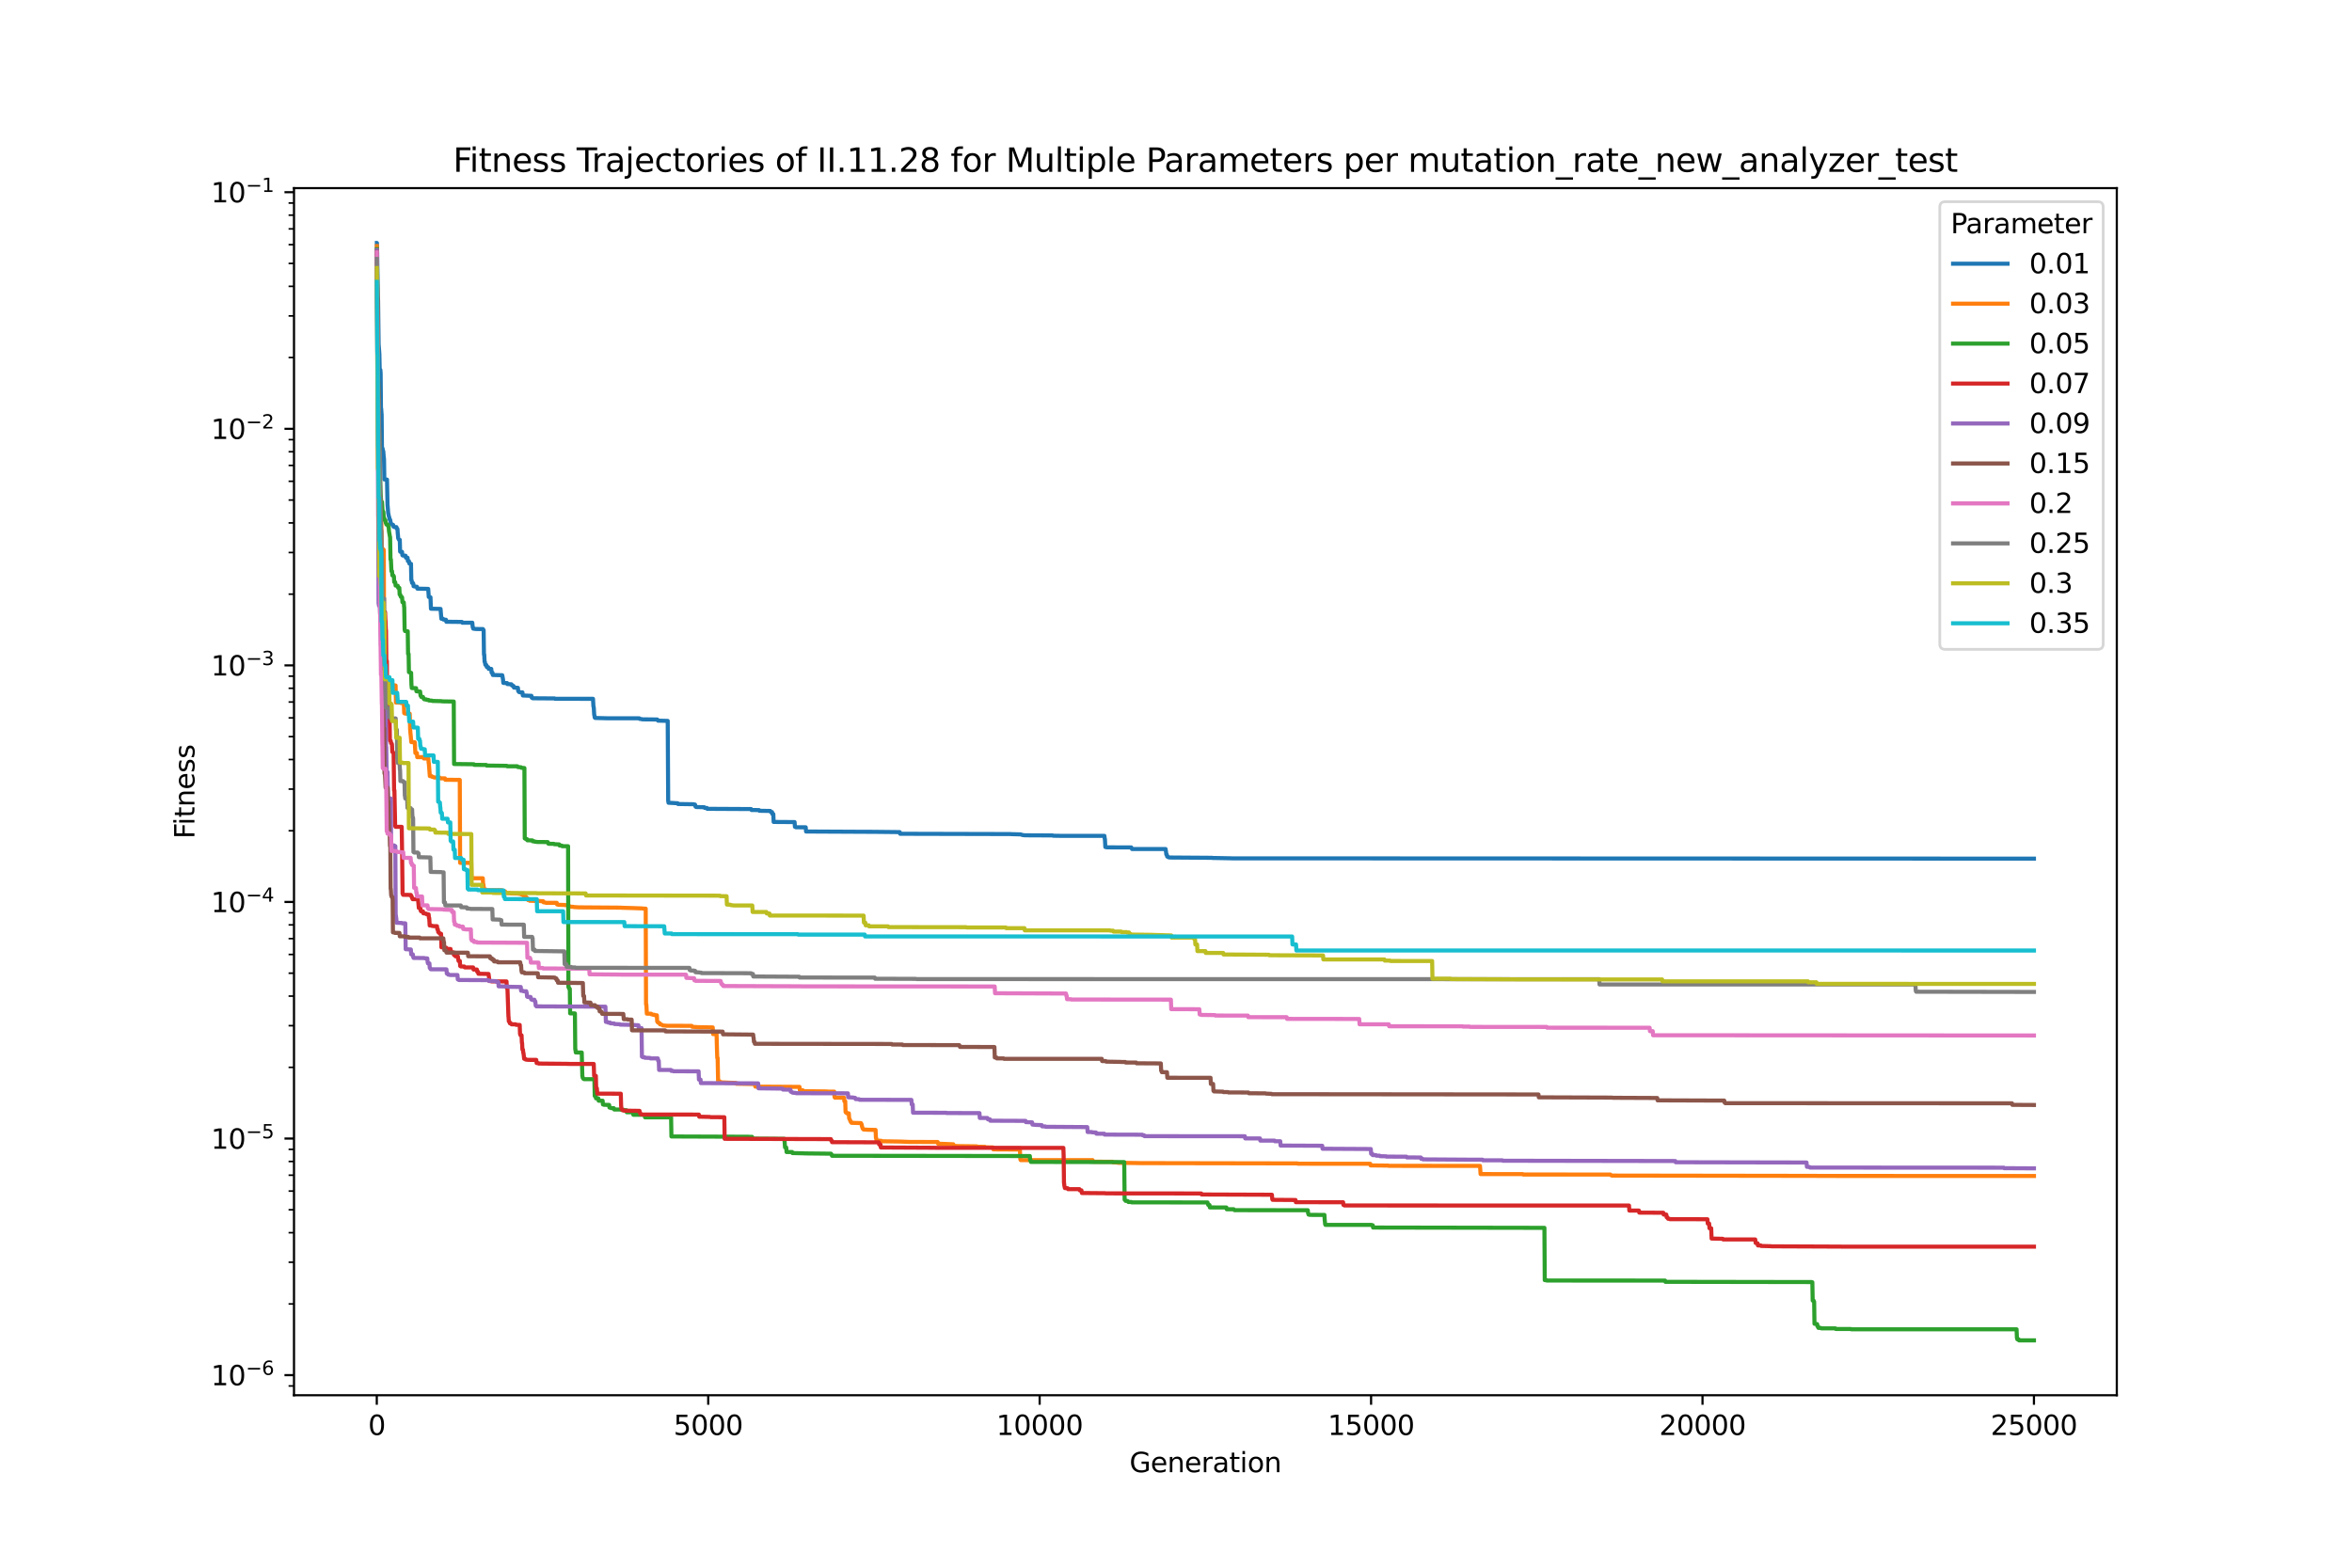 <?xml version="1.0" encoding="utf-8" standalone="no"?>
<!DOCTYPE svg PUBLIC "-//W3C//DTD SVG 1.1//EN"
  "http://www.w3.org/Graphics/SVG/1.1/DTD/svg11.dtd">
<svg xmlns:xlink="http://www.w3.org/1999/xlink" width="864pt" height="576pt" viewBox="0 0 864 576" xmlns="http://www.w3.org/2000/svg" version="1.1">
 <defs>
  <style type="text/css">*{stroke-linejoin: round; stroke-linecap: butt}</style>
 </defs>
 <g id="figure_1">
  <g id="patch_1">
   <path d="M 0 576 
L 864 576 
L 864 0 
L 0 0 
z
" style="fill: #ffffff"/>
  </g>
  <g id="axes_1">
   <g id="patch_2">
    <path d="M 108 512.64 
L 777.6 512.64 
L 777.6 69.12 
L 108 69.12 
z
" style="fill: #ffffff"/>
   </g>
   <g id="PolyCollection_1"/>
   <g id="PolyCollection_2"/>
   <g id="PolyCollection_3"/>
   <g id="PolyCollection_4"/>
   <g id="PolyCollection_5"/>
   <g id="PolyCollection_6"/>
   <g id="PolyCollection_7"/>
   <g id="PolyCollection_8"/>
   <g id="PolyCollection_9"/>
   <g id="PolyCollection_10"/>
   <g id="matplotlib.axis_1">
    <g id="xtick_1">
     <g id="line2d_1">
      <defs>
       <path id="m5e37d0e105" d="M 0 0 
L 0 3.5 
" style="stroke: #000000; stroke-width: 0.8"/>
      </defs>
      <g>
       <use xlink:href="#m5e37d0e105" x="138.412" y="512.64" style="stroke: #000000; stroke-width: 0.8"/>
      </g>
     </g>
     <g id="text_1">
      <!-- 0 -->
      <g transform="translate(135.231 527.238) scale(0.1 -0.1)">
       <defs>
        <path id="DejaVuSans-30" d="M 2034 4250 
Q 1547 4250 1301 3770 
Q 1056 3291 1056 2328 
Q 1056 1369 1301 889 
Q 1547 409 2034 409 
Q 2525 409 2770 889 
Q 3016 1369 3016 2328 
Q 3016 3291 2770 3770 
Q 2525 4250 2034 4250 
z
M 2034 4750 
Q 2819 4750 3233 4129 
Q 3647 3509 3647 2328 
Q 3647 1150 3233 529 
Q 2819 -91 2034 -91 
Q 1250 -91 836 529 
Q 422 1150 422 2328 
Q 422 3509 836 4129 
Q 1250 4750 2034 4750 
z
" transform="scale(0.016)"/>
       </defs>
       <use xlink:href="#DejaVuSans-30"/>
      </g>
     </g>
    </g>
    <g id="xtick_2">
     <g id="line2d_2">
      <g>
       <use xlink:href="#m5e37d0e105" x="260.162" y="512.64" style="stroke: #000000; stroke-width: 0.8"/>
      </g>
     </g>
     <g id="text_2">
      <!-- 5000 -->
      <g transform="translate(247.437 527.238) scale(0.1 -0.1)">
       <defs>
        <path id="DejaVuSans-35" d="M 691 4666 
L 3169 4666 
L 3169 4134 
L 1269 4134 
L 1269 2991 
Q 1406 3038 1543 3061 
Q 1681 3084 1819 3084 
Q 2600 3084 3056 2656 
Q 3513 2228 3513 1497 
Q 3513 744 3044 326 
Q 2575 -91 1722 -91 
Q 1428 -91 1123 -41 
Q 819 9 494 109 
L 494 744 
Q 775 591 1075 516 
Q 1375 441 1709 441 
Q 2250 441 2565 725 
Q 2881 1009 2881 1497 
Q 2881 1984 2565 2268 
Q 2250 2553 1709 2553 
Q 1456 2553 1204 2497 
Q 953 2441 691 2322 
L 691 4666 
z
" transform="scale(0.016)"/>
       </defs>
       <use xlink:href="#DejaVuSans-35"/>
       <use xlink:href="#DejaVuSans-30" x="63.623"/>
       <use xlink:href="#DejaVuSans-30" x="127.246"/>
       <use xlink:href="#DejaVuSans-30" x="190.869"/>
      </g>
     </g>
    </g>
    <g id="xtick_3">
     <g id="line2d_3">
      <g>
       <use xlink:href="#m5e37d0e105" x="381.913" y="512.64" style="stroke: #000000; stroke-width: 0.8"/>
      </g>
     </g>
     <g id="text_3">
      <!-- 10000 -->
      <g transform="translate(366.006 527.238) scale(0.1 -0.1)">
       <defs>
        <path id="DejaVuSans-31" d="M 794 531 
L 1825 531 
L 1825 4091 
L 703 3866 
L 703 4441 
L 1819 4666 
L 2450 4666 
L 2450 531 
L 3481 531 
L 3481 0 
L 794 0 
L 794 531 
z
" transform="scale(0.016)"/>
       </defs>
       <use xlink:href="#DejaVuSans-31"/>
       <use xlink:href="#DejaVuSans-30" x="63.623"/>
       <use xlink:href="#DejaVuSans-30" x="127.246"/>
       <use xlink:href="#DejaVuSans-30" x="190.869"/>
       <use xlink:href="#DejaVuSans-30" x="254.492"/>
      </g>
     </g>
    </g>
    <g id="xtick_4">
     <g id="line2d_4">
      <g>
       <use xlink:href="#m5e37d0e105" x="503.663" y="512.64" style="stroke: #000000; stroke-width: 0.8"/>
      </g>
     </g>
     <g id="text_4">
      <!-- 15000 -->
      <g transform="translate(487.757 527.238) scale(0.1 -0.1)">
       <use xlink:href="#DejaVuSans-31"/>
       <use xlink:href="#DejaVuSans-35" x="63.623"/>
       <use xlink:href="#DejaVuSans-30" x="127.246"/>
       <use xlink:href="#DejaVuSans-30" x="190.869"/>
       <use xlink:href="#DejaVuSans-30" x="254.492"/>
      </g>
     </g>
    </g>
    <g id="xtick_5">
     <g id="line2d_5">
      <g>
       <use xlink:href="#m5e37d0e105" x="625.413" y="512.64" style="stroke: #000000; stroke-width: 0.8"/>
      </g>
     </g>
     <g id="text_5">
      <!-- 20000 -->
      <g transform="translate(609.507 527.238) scale(0.1 -0.1)">
       <defs>
        <path id="DejaVuSans-32" d="M 1228 531 
L 3431 531 
L 3431 0 
L 469 0 
L 469 531 
Q 828 903 1448 1529 
Q 2069 2156 2228 2338 
Q 2531 2678 2651 2914 
Q 2772 3150 2772 3378 
Q 2772 3750 2511 3984 
Q 2250 4219 1831 4219 
Q 1534 4219 1204 4116 
Q 875 4013 500 3803 
L 500 4441 
Q 881 4594 1212 4672 
Q 1544 4750 1819 4750 
Q 2544 4750 2975 4387 
Q 3406 4025 3406 3419 
Q 3406 3131 3298 2873 
Q 3191 2616 2906 2266 
Q 2828 2175 2409 1742 
Q 1991 1309 1228 531 
z
" transform="scale(0.016)"/>
       </defs>
       <use xlink:href="#DejaVuSans-32"/>
       <use xlink:href="#DejaVuSans-30" x="63.623"/>
       <use xlink:href="#DejaVuSans-30" x="127.246"/>
       <use xlink:href="#DejaVuSans-30" x="190.869"/>
       <use xlink:href="#DejaVuSans-30" x="254.492"/>
      </g>
     </g>
    </g>
    <g id="xtick_6">
     <g id="line2d_6">
      <g>
       <use xlink:href="#m5e37d0e105" x="747.164" y="512.64" style="stroke: #000000; stroke-width: 0.8"/>
      </g>
     </g>
     <g id="text_6">
      <!-- 25000 -->
      <g transform="translate(731.257 527.238) scale(0.1 -0.1)">
       <use xlink:href="#DejaVuSans-32"/>
       <use xlink:href="#DejaVuSans-35" x="63.623"/>
       <use xlink:href="#DejaVuSans-30" x="127.246"/>
       <use xlink:href="#DejaVuSans-30" x="190.869"/>
       <use xlink:href="#DejaVuSans-30" x="254.492"/>
      </g>
     </g>
    </g>
    <g id="text_7">
     <!-- Generation -->
     <g transform="translate(414.907 540.917) scale(0.1 -0.1)">
      <defs>
       <path id="DejaVuSans-47" d="M 3809 666 
L 3809 1919 
L 2778 1919 
L 2778 2438 
L 4434 2438 
L 4434 434 
Q 4069 175 3628 42 
Q 3188 -91 2688 -91 
Q 1594 -91 976 548 
Q 359 1188 359 2328 
Q 359 3472 976 4111 
Q 1594 4750 2688 4750 
Q 3144 4750 3555 4637 
Q 3966 4525 4313 4306 
L 4313 3634 
Q 3963 3931 3569 4081 
Q 3175 4231 2741 4231 
Q 1884 4231 1454 3753 
Q 1025 3275 1025 2328 
Q 1025 1384 1454 906 
Q 1884 428 2741 428 
Q 3075 428 3337 486 
Q 3600 544 3809 666 
z
" transform="scale(0.016)"/>
       <path id="DejaVuSans-65" d="M 3597 1894 
L 3597 1613 
L 953 1613 
Q 991 1019 1311 708 
Q 1631 397 2203 397 
Q 2534 397 2845 478 
Q 3156 559 3463 722 
L 3463 178 
Q 3153 47 2828 -22 
Q 2503 -91 2169 -91 
Q 1331 -91 842 396 
Q 353 884 353 1716 
Q 353 2575 817 3079 
Q 1281 3584 2069 3584 
Q 2775 3584 3186 3129 
Q 3597 2675 3597 1894 
z
M 3022 2063 
Q 3016 2534 2758 2815 
Q 2500 3097 2075 3097 
Q 1594 3097 1305 2825 
Q 1016 2553 972 2059 
L 3022 2063 
z
" transform="scale(0.016)"/>
       <path id="DejaVuSans-6e" d="M 3513 2113 
L 3513 0 
L 2938 0 
L 2938 2094 
Q 2938 2591 2744 2837 
Q 2550 3084 2163 3084 
Q 1697 3084 1428 2787 
Q 1159 2491 1159 1978 
L 1159 0 
L 581 0 
L 581 3500 
L 1159 3500 
L 1159 2956 
Q 1366 3272 1645 3428 
Q 1925 3584 2291 3584 
Q 2894 3584 3203 3211 
Q 3513 2838 3513 2113 
z
" transform="scale(0.016)"/>
       <path id="DejaVuSans-72" d="M 2631 2963 
Q 2534 3019 2420 3045 
Q 2306 3072 2169 3072 
Q 1681 3072 1420 2755 
Q 1159 2438 1159 1844 
L 1159 0 
L 581 0 
L 581 3500 
L 1159 3500 
L 1159 2956 
Q 1341 3275 1631 3429 
Q 1922 3584 2338 3584 
Q 2397 3584 2469 3576 
Q 2541 3569 2628 3553 
L 2631 2963 
z
" transform="scale(0.016)"/>
       <path id="DejaVuSans-61" d="M 2194 1759 
Q 1497 1759 1228 1600 
Q 959 1441 959 1056 
Q 959 750 1161 570 
Q 1363 391 1709 391 
Q 2188 391 2477 730 
Q 2766 1069 2766 1631 
L 2766 1759 
L 2194 1759 
z
M 3341 1997 
L 3341 0 
L 2766 0 
L 2766 531 
Q 2569 213 2275 61 
Q 1981 -91 1556 -91 
Q 1019 -91 701 211 
Q 384 513 384 1019 
Q 384 1609 779 1909 
Q 1175 2209 1959 2209 
L 2766 2209 
L 2766 2266 
Q 2766 2663 2505 2880 
Q 2244 3097 1772 3097 
Q 1472 3097 1187 3025 
Q 903 2953 641 2809 
L 641 3341 
Q 956 3463 1253 3523 
Q 1550 3584 1831 3584 
Q 2591 3584 2966 3190 
Q 3341 2797 3341 1997 
z
" transform="scale(0.016)"/>
       <path id="DejaVuSans-74" d="M 1172 4494 
L 1172 3500 
L 2356 3500 
L 2356 3053 
L 1172 3053 
L 1172 1153 
Q 1172 725 1289 603 
Q 1406 481 1766 481 
L 2356 481 
L 2356 0 
L 1766 0 
Q 1100 0 847 248 
Q 594 497 594 1153 
L 594 3053 
L 172 3053 
L 172 3500 
L 594 3500 
L 594 4494 
L 1172 4494 
z
" transform="scale(0.016)"/>
       <path id="DejaVuSans-69" d="M 603 3500 
L 1178 3500 
L 1178 0 
L 603 0 
L 603 3500 
z
M 603 4863 
L 1178 4863 
L 1178 4134 
L 603 4134 
L 603 4863 
z
" transform="scale(0.016)"/>
       <path id="DejaVuSans-6f" d="M 1959 3097 
Q 1497 3097 1228 2736 
Q 959 2375 959 1747 
Q 959 1119 1226 758 
Q 1494 397 1959 397 
Q 2419 397 2687 759 
Q 2956 1122 2956 1747 
Q 2956 2369 2687 2733 
Q 2419 3097 1959 3097 
z
M 1959 3584 
Q 2709 3584 3137 3096 
Q 3566 2609 3566 1747 
Q 3566 888 3137 398 
Q 2709 -91 1959 -91 
Q 1206 -91 779 398 
Q 353 888 353 1747 
Q 353 2609 779 3096 
Q 1206 3584 1959 3584 
z
" transform="scale(0.016)"/>
      </defs>
      <use xlink:href="#DejaVuSans-47"/>
      <use xlink:href="#DejaVuSans-65" x="77.49"/>
      <use xlink:href="#DejaVuSans-6e" x="139.014"/>
      <use xlink:href="#DejaVuSans-65" x="202.393"/>
      <use xlink:href="#DejaVuSans-72" x="263.916"/>
      <use xlink:href="#DejaVuSans-61" x="305.029"/>
      <use xlink:href="#DejaVuSans-74" x="366.309"/>
      <use xlink:href="#DejaVuSans-69" x="405.518"/>
      <use xlink:href="#DejaVuSans-6f" x="433.301"/>
      <use xlink:href="#DejaVuSans-6e" x="494.482"/>
     </g>
    </g>
   </g>
   <g id="matplotlib.axis_2">
    <g id="ytick_1">
     <g id="line2d_7">
      <defs>
       <path id="m97ba78cfc3" d="M 0 0 
L -3.5 0 
" style="stroke: #000000; stroke-width: 0.8"/>
      </defs>
      <g>
       <use xlink:href="#m97ba78cfc3" x="108" y="505.256" style="stroke: #000000; stroke-width: 0.8"/>
      </g>
     </g>
     <g id="text_8">
      <!-- $\mathdefault{10^{-6}}$ -->
      <g transform="translate(77.5 509.055) scale(0.1 -0.1)">
       <defs>
        <path id="DejaVuSans-2212" d="M 678 2272 
L 4684 2272 
L 4684 1741 
L 678 1741 
L 678 2272 
z
" transform="scale(0.016)"/>
        <path id="DejaVuSans-36" d="M 2113 2584 
Q 1688 2584 1439 2293 
Q 1191 2003 1191 1497 
Q 1191 994 1439 701 
Q 1688 409 2113 409 
Q 2538 409 2786 701 
Q 3034 994 3034 1497 
Q 3034 2003 2786 2293 
Q 2538 2584 2113 2584 
z
M 3366 4563 
L 3366 3988 
Q 3128 4100 2886 4159 
Q 2644 4219 2406 4219 
Q 1781 4219 1451 3797 
Q 1122 3375 1075 2522 
Q 1259 2794 1537 2939 
Q 1816 3084 2150 3084 
Q 2853 3084 3261 2657 
Q 3669 2231 3669 1497 
Q 3669 778 3244 343 
Q 2819 -91 2113 -91 
Q 1303 -91 875 529 
Q 447 1150 447 2328 
Q 447 3434 972 4092 
Q 1497 4750 2381 4750 
Q 2619 4750 2861 4703 
Q 3103 4656 3366 4563 
z
" transform="scale(0.016)"/>
       </defs>
       <use xlink:href="#DejaVuSans-31" transform="translate(0 0.766)"/>
       <use xlink:href="#DejaVuSans-30" transform="translate(63.623 0.766)"/>
       <use xlink:href="#DejaVuSans-2212" transform="translate(128.203 39.047) scale(0.7)"/>
       <use xlink:href="#DejaVuSans-36" transform="translate(186.855 39.047) scale(0.7)"/>
      </g>
     </g>
    </g>
    <g id="ytick_2">
     <g id="line2d_8">
      <g>
       <use xlink:href="#m97ba78cfc3" x="108" y="418.328" style="stroke: #000000; stroke-width: 0.8"/>
      </g>
     </g>
     <g id="text_9">
      <!-- $\mathdefault{10^{-5}}$ -->
      <g transform="translate(77.5 422.128) scale(0.1 -0.1)">
       <use xlink:href="#DejaVuSans-31" transform="translate(0 0.684)"/>
       <use xlink:href="#DejaVuSans-30" transform="translate(63.623 0.684)"/>
       <use xlink:href="#DejaVuSans-2212" transform="translate(128.203 38.966) scale(0.7)"/>
       <use xlink:href="#DejaVuSans-35" transform="translate(186.855 38.966) scale(0.7)"/>
      </g>
     </g>
    </g>
    <g id="ytick_3">
     <g id="line2d_9">
      <g>
       <use xlink:href="#m97ba78cfc3" x="108" y="331.401" style="stroke: #000000; stroke-width: 0.8"/>
      </g>
     </g>
     <g id="text_10">
      <!-- $\mathdefault{10^{-4}}$ -->
      <g transform="translate(77.5 335.2) scale(0.1 -0.1)">
       <defs>
        <path id="DejaVuSans-34" d="M 2419 4116 
L 825 1625 
L 2419 1625 
L 2419 4116 
z
M 2253 4666 
L 3047 4666 
L 3047 1625 
L 3713 1625 
L 3713 1100 
L 3047 1100 
L 3047 0 
L 2419 0 
L 2419 1100 
L 313 1100 
L 313 1709 
L 2253 4666 
z
" transform="scale(0.016)"/>
       </defs>
       <use xlink:href="#DejaVuSans-31" transform="translate(0 0.684)"/>
       <use xlink:href="#DejaVuSans-30" transform="translate(63.623 0.684)"/>
       <use xlink:href="#DejaVuSans-2212" transform="translate(128.203 38.966) scale(0.7)"/>
       <use xlink:href="#DejaVuSans-34" transform="translate(186.855 38.966) scale(0.7)"/>
      </g>
     </g>
    </g>
    <g id="ytick_4">
     <g id="line2d_10">
      <g>
       <use xlink:href="#m97ba78cfc3" x="108" y="244.474" style="stroke: #000000; stroke-width: 0.8"/>
      </g>
     </g>
     <g id="text_11">
      <!-- $\mathdefault{10^{-3}}$ -->
      <g transform="translate(77.5 248.273) scale(0.1 -0.1)">
       <defs>
        <path id="DejaVuSans-33" d="M 2597 2516 
Q 3050 2419 3304 2112 
Q 3559 1806 3559 1356 
Q 3559 666 3084 287 
Q 2609 -91 1734 -91 
Q 1441 -91 1130 -33 
Q 819 25 488 141 
L 488 750 
Q 750 597 1062 519 
Q 1375 441 1716 441 
Q 2309 441 2620 675 
Q 2931 909 2931 1356 
Q 2931 1769 2642 2001 
Q 2353 2234 1838 2234 
L 1294 2234 
L 1294 2753 
L 1863 2753 
Q 2328 2753 2575 2939 
Q 2822 3125 2822 3475 
Q 2822 3834 2567 4026 
Q 2313 4219 1838 4219 
Q 1578 4219 1281 4162 
Q 984 4106 628 3988 
L 628 4550 
Q 988 4650 1302 4700 
Q 1616 4750 1894 4750 
Q 2613 4750 3031 4423 
Q 3450 4097 3450 3541 
Q 3450 3153 3228 2886 
Q 3006 2619 2597 2516 
z
" transform="scale(0.016)"/>
       </defs>
       <use xlink:href="#DejaVuSans-31" transform="translate(0 0.766)"/>
       <use xlink:href="#DejaVuSans-30" transform="translate(63.623 0.766)"/>
       <use xlink:href="#DejaVuSans-2212" transform="translate(128.203 39.047) scale(0.7)"/>
       <use xlink:href="#DejaVuSans-33" transform="translate(186.855 39.047) scale(0.7)"/>
      </g>
     </g>
    </g>
    <g id="ytick_5">
     <g id="line2d_11">
      <g>
       <use xlink:href="#m97ba78cfc3" x="108" y="157.547" style="stroke: #000000; stroke-width: 0.8"/>
      </g>
     </g>
     <g id="text_12">
      <!-- $\mathdefault{10^{-2}}$ -->
      <g transform="translate(77.5 161.346) scale(0.1 -0.1)">
       <use xlink:href="#DejaVuSans-31" transform="translate(0 0.766)"/>
       <use xlink:href="#DejaVuSans-30" transform="translate(63.623 0.766)"/>
       <use xlink:href="#DejaVuSans-2212" transform="translate(128.203 39.047) scale(0.7)"/>
       <use xlink:href="#DejaVuSans-32" transform="translate(186.855 39.047) scale(0.7)"/>
      </g>
     </g>
    </g>
    <g id="ytick_6">
     <g id="line2d_12">
      <g>
       <use xlink:href="#m97ba78cfc3" x="108" y="70.62" style="stroke: #000000; stroke-width: 0.8"/>
      </g>
     </g>
     <g id="text_13">
      <!-- $\mathdefault{10^{-1}}$ -->
      <g transform="translate(77.5 74.419) scale(0.1 -0.1)">
       <use xlink:href="#DejaVuSans-31" transform="translate(0 0.684)"/>
       <use xlink:href="#DejaVuSans-30" transform="translate(63.623 0.684)"/>
       <use xlink:href="#DejaVuSans-2212" transform="translate(128.203 38.966) scale(0.7)"/>
       <use xlink:href="#DejaVuSans-31" transform="translate(186.855 38.966) scale(0.7)"/>
      </g>
     </g>
    </g>
    <g id="ytick_7">
     <g id="line2d_13">
      <defs>
       <path id="mf85986209b" d="M 0 0 
L -2 0 
" style="stroke: #000000; stroke-width: 0.6"/>
      </defs>
      <g>
       <use xlink:href="#mf85986209b" x="108" y="509.233" style="stroke: #000000; stroke-width: 0.6"/>
      </g>
     </g>
    </g>
    <g id="ytick_8">
     <g id="line2d_14">
      <g>
       <use xlink:href="#mf85986209b" x="108" y="479.088" style="stroke: #000000; stroke-width: 0.6"/>
      </g>
     </g>
    </g>
    <g id="ytick_9">
     <g id="line2d_15">
      <g>
       <use xlink:href="#mf85986209b" x="108" y="463.781" style="stroke: #000000; stroke-width: 0.6"/>
      </g>
     </g>
    </g>
    <g id="ytick_10">
     <g id="line2d_16">
      <g>
       <use xlink:href="#mf85986209b" x="108" y="452.92" style="stroke: #000000; stroke-width: 0.6"/>
      </g>
     </g>
    </g>
    <g id="ytick_11">
     <g id="line2d_17">
      <g>
       <use xlink:href="#mf85986209b" x="108" y="444.496" style="stroke: #000000; stroke-width: 0.6"/>
      </g>
     </g>
    </g>
    <g id="ytick_12">
     <g id="line2d_18">
      <g>
       <use xlink:href="#mf85986209b" x="108" y="437.613" style="stroke: #000000; stroke-width: 0.6"/>
      </g>
     </g>
    </g>
    <g id="ytick_13">
     <g id="line2d_19">
      <g>
       <use xlink:href="#mf85986209b" x="108" y="431.794" style="stroke: #000000; stroke-width: 0.6"/>
      </g>
     </g>
    </g>
    <g id="ytick_14">
     <g id="line2d_20">
      <g>
       <use xlink:href="#mf85986209b" x="108" y="426.752" style="stroke: #000000; stroke-width: 0.6"/>
      </g>
     </g>
    </g>
    <g id="ytick_15">
     <g id="line2d_21">
      <g>
       <use xlink:href="#mf85986209b" x="108" y="422.306" style="stroke: #000000; stroke-width: 0.6"/>
      </g>
     </g>
    </g>
    <g id="ytick_16">
     <g id="line2d_22">
      <g>
       <use xlink:href="#mf85986209b" x="108" y="392.161" style="stroke: #000000; stroke-width: 0.6"/>
      </g>
     </g>
    </g>
    <g id="ytick_17">
     <g id="line2d_23">
      <g>
       <use xlink:href="#mf85986209b" x="108" y="376.854" style="stroke: #000000; stroke-width: 0.6"/>
      </g>
     </g>
    </g>
    <g id="ytick_18">
     <g id="line2d_24">
      <g>
       <use xlink:href="#mf85986209b" x="108" y="365.993" style="stroke: #000000; stroke-width: 0.6"/>
      </g>
     </g>
    </g>
    <g id="ytick_19">
     <g id="line2d_25">
      <g>
       <use xlink:href="#mf85986209b" x="108" y="357.569" style="stroke: #000000; stroke-width: 0.6"/>
      </g>
     </g>
    </g>
    <g id="ytick_20">
     <g id="line2d_26">
      <g>
       <use xlink:href="#mf85986209b" x="108" y="350.686" style="stroke: #000000; stroke-width: 0.6"/>
      </g>
     </g>
    </g>
    <g id="ytick_21">
     <g id="line2d_27">
      <g>
       <use xlink:href="#mf85986209b" x="108" y="344.866" style="stroke: #000000; stroke-width: 0.6"/>
      </g>
     </g>
    </g>
    <g id="ytick_22">
     <g id="line2d_28">
      <g>
       <use xlink:href="#mf85986209b" x="108" y="339.825" style="stroke: #000000; stroke-width: 0.6"/>
      </g>
     </g>
    </g>
    <g id="ytick_23">
     <g id="line2d_29">
      <g>
       <use xlink:href="#mf85986209b" x="108" y="335.379" style="stroke: #000000; stroke-width: 0.6"/>
      </g>
     </g>
    </g>
    <g id="ytick_24">
     <g id="line2d_30">
      <g>
       <use xlink:href="#mf85986209b" x="108" y="305.233" style="stroke: #000000; stroke-width: 0.6"/>
      </g>
     </g>
    </g>
    <g id="ytick_25">
     <g id="line2d_31">
      <g>
       <use xlink:href="#mf85986209b" x="108" y="289.926" style="stroke: #000000; stroke-width: 0.6"/>
      </g>
     </g>
    </g>
    <g id="ytick_26">
     <g id="line2d_32">
      <g>
       <use xlink:href="#mf85986209b" x="108" y="279.066" style="stroke: #000000; stroke-width: 0.6"/>
      </g>
     </g>
    </g>
    <g id="ytick_27">
     <g id="line2d_33">
      <g>
       <use xlink:href="#mf85986209b" x="108" y="270.642" style="stroke: #000000; stroke-width: 0.6"/>
      </g>
     </g>
    </g>
    <g id="ytick_28">
     <g id="line2d_34">
      <g>
       <use xlink:href="#mf85986209b" x="108" y="263.759" style="stroke: #000000; stroke-width: 0.6"/>
      </g>
     </g>
    </g>
    <g id="ytick_29">
     <g id="line2d_35">
      <g>
       <use xlink:href="#mf85986209b" x="108" y="257.939" style="stroke: #000000; stroke-width: 0.6"/>
      </g>
     </g>
    </g>
    <g id="ytick_30">
     <g id="line2d_36">
      <g>
       <use xlink:href="#mf85986209b" x="108" y="252.898" style="stroke: #000000; stroke-width: 0.6"/>
      </g>
     </g>
    </g>
    <g id="ytick_31">
     <g id="line2d_37">
      <g>
       <use xlink:href="#mf85986209b" x="108" y="248.451" style="stroke: #000000; stroke-width: 0.6"/>
      </g>
     </g>
    </g>
    <g id="ytick_32">
     <g id="line2d_38">
      <g>
       <use xlink:href="#mf85986209b" x="108" y="218.306" style="stroke: #000000; stroke-width: 0.6"/>
      </g>
     </g>
    </g>
    <g id="ytick_33">
     <g id="line2d_39">
      <g>
       <use xlink:href="#mf85986209b" x="108" y="202.999" style="stroke: #000000; stroke-width: 0.6"/>
      </g>
     </g>
    </g>
    <g id="ytick_34">
     <g id="line2d_40">
      <g>
       <use xlink:href="#mf85986209b" x="108" y="192.139" style="stroke: #000000; stroke-width: 0.6"/>
      </g>
     </g>
    </g>
    <g id="ytick_35">
     <g id="line2d_41">
      <g>
       <use xlink:href="#mf85986209b" x="108" y="183.714" style="stroke: #000000; stroke-width: 0.6"/>
      </g>
     </g>
    </g>
    <g id="ytick_36">
     <g id="line2d_42">
      <g>
       <use xlink:href="#mf85986209b" x="108" y="176.831" style="stroke: #000000; stroke-width: 0.6"/>
      </g>
     </g>
    </g>
    <g id="ytick_37">
     <g id="line2d_43">
      <g>
       <use xlink:href="#mf85986209b" x="108" y="171.012" style="stroke: #000000; stroke-width: 0.6"/>
      </g>
     </g>
    </g>
    <g id="ytick_38">
     <g id="line2d_44">
      <g>
       <use xlink:href="#mf85986209b" x="108" y="165.971" style="stroke: #000000; stroke-width: 0.6"/>
      </g>
     </g>
    </g>
    <g id="ytick_39">
     <g id="line2d_45">
      <g>
       <use xlink:href="#mf85986209b" x="108" y="161.524" style="stroke: #000000; stroke-width: 0.6"/>
      </g>
     </g>
    </g>
    <g id="ytick_40">
     <g id="line2d_46">
      <g>
       <use xlink:href="#mf85986209b" x="108" y="131.379" style="stroke: #000000; stroke-width: 0.6"/>
      </g>
     </g>
    </g>
    <g id="ytick_41">
     <g id="line2d_47">
      <g>
       <use xlink:href="#mf85986209b" x="108" y="116.072" style="stroke: #000000; stroke-width: 0.6"/>
      </g>
     </g>
    </g>
    <g id="ytick_42">
     <g id="line2d_48">
      <g>
       <use xlink:href="#mf85986209b" x="108" y="105.211" style="stroke: #000000; stroke-width: 0.6"/>
      </g>
     </g>
    </g>
    <g id="ytick_43">
     <g id="line2d_49">
      <g>
       <use xlink:href="#mf85986209b" x="108" y="96.787" style="stroke: #000000; stroke-width: 0.6"/>
      </g>
     </g>
    </g>
    <g id="ytick_44">
     <g id="line2d_50">
      <g>
       <use xlink:href="#mf85986209b" x="108" y="89.904" style="stroke: #000000; stroke-width: 0.6"/>
      </g>
     </g>
    </g>
    <g id="ytick_45">
     <g id="line2d_51">
      <g>
       <use xlink:href="#mf85986209b" x="108" y="84.085" style="stroke: #000000; stroke-width: 0.6"/>
      </g>
     </g>
    </g>
    <g id="ytick_46">
     <g id="line2d_52">
      <g>
       <use xlink:href="#mf85986209b" x="108" y="79.044" style="stroke: #000000; stroke-width: 0.6"/>
      </g>
     </g>
    </g>
    <g id="ytick_47">
     <g id="line2d_53">
      <g>
       <use xlink:href="#mf85986209b" x="108" y="74.597" style="stroke: #000000; stroke-width: 0.6"/>
      </g>
     </g>
    </g>
    <g id="text_14">
     <!-- Fitness -->
     <g transform="translate(71.42 308.197) rotate(-90) scale(0.1 -0.1)">
      <defs>
       <path id="DejaVuSans-46" d="M 628 4666 
L 3309 4666 
L 3309 4134 
L 1259 4134 
L 1259 2759 
L 3109 2759 
L 3109 2228 
L 1259 2228 
L 1259 0 
L 628 0 
L 628 4666 
z
" transform="scale(0.016)"/>
       <path id="DejaVuSans-73" d="M 2834 3397 
L 2834 2853 
Q 2591 2978 2328 3040 
Q 2066 3103 1784 3103 
Q 1356 3103 1142 2972 
Q 928 2841 928 2578 
Q 928 2378 1081 2264 
Q 1234 2150 1697 2047 
L 1894 2003 
Q 2506 1872 2764 1633 
Q 3022 1394 3022 966 
Q 3022 478 2636 193 
Q 2250 -91 1575 -91 
Q 1294 -91 989 -36 
Q 684 19 347 128 
L 347 722 
Q 666 556 975 473 
Q 1284 391 1588 391 
Q 1994 391 2212 530 
Q 2431 669 2431 922 
Q 2431 1156 2273 1281 
Q 2116 1406 1581 1522 
L 1381 1569 
Q 847 1681 609 1914 
Q 372 2147 372 2553 
Q 372 3047 722 3315 
Q 1072 3584 1716 3584 
Q 2034 3584 2315 3537 
Q 2597 3491 2834 3397 
z
" transform="scale(0.016)"/>
      </defs>
      <use xlink:href="#DejaVuSans-46"/>
      <use xlink:href="#DejaVuSans-69" x="50.27"/>
      <use xlink:href="#DejaVuSans-74" x="78.053"/>
      <use xlink:href="#DejaVuSans-6e" x="117.262"/>
      <use xlink:href="#DejaVuSans-65" x="180.641"/>
      <use xlink:href="#DejaVuSans-73" x="242.164"/>
      <use xlink:href="#DejaVuSans-73" x="294.264"/>
     </g>
    </g>
   </g>
   <g id="line2d_54">
    <path d="M 138.436 89.28 
L 138.461 89.28 
L 138.558 93.025 
L 138.777 108.358 
L 138.899 110.62 
L 139.094 126.715 
L 139.118 126.754 
L 139.362 130.042 
L 139.483 135.894 
L 139.727 135.894 
L 139.824 137.205 
L 139.946 149.954 
L 140.019 150.053 
L 140.165 152.187 
L 140.19 152.187 
L 140.311 164.698 
L 140.506 164.699 
L 140.75 165.818 
L 140.798 165.818 
L 140.944 167.703 
L 141.066 168.663 
L 141.188 176.158 
L 142.162 176.196 
L 142.357 185.651 
L 142.381 185.651 
L 142.6 188.497 
L 142.722 189.02 
L 142.819 189.598 
L 142.941 189.952 
L 142.965 189.99 
L 143.16 190.912 
L 143.331 190.99 
L 143.526 192.084 
L 143.818 192.53 
L 143.842 192.53 
L 143.964 192.712 
L 144.329 192.817 
L 144.426 192.857 
L 144.573 193.514 
L 144.792 193.55 
L 144.913 193.661 
L 145.62 193.662 
L 145.741 194.208 
L 145.912 194.209 
L 146.009 194.338 
L 146.131 196.255 
L 146.155 196.255 
L 146.277 197.735 
L 146.423 198.037 
L 146.448 198.037 
L 146.594 198.348 
L 146.861 198.356 
L 146.983 202.653 
L 147.105 202.767 
L 147.689 202.767 
L 147.811 203.982 
L 147.933 204.098 
L 148.98 204.177 
L 149.102 204.903 
L 149.71 204.918 
L 149.832 206.137 
L 150.222 206.162 
L 150.368 207.043 
L 150.66 207.134 
L 150.977 207.148 
L 151.098 213.135 
L 151.22 213.228 
L 151.366 214.172 
L 151.731 214.265 
L 151.805 214.36 
L 151.926 215.393 
L 152.876 215.579 
L 153.144 215.579 
L 153.314 216.278 
L 157.308 216.366 
L 157.502 219.335 
L 157.965 219.442 
L 158.136 219.453 
L 158.306 223.653 
L 158.793 223.673 
L 161.837 223.725 
L 162.129 227.336 
L 162.738 227.34 
L 162.859 227.632 
L 163.833 227.716 
L 163.955 228.446 
L 169.702 228.507 
L 169.824 228.793 
L 173.5 228.793 
L 173.647 230.42 
L 173.72 230.433 
L 173.841 230.979 
L 174.645 231.084 
L 174.815 231.111 
L 177.396 231.125 
L 177.518 231.379 
L 177.664 231.537 
L 177.786 240.487 
L 177.883 240.487 
L 178.005 243.115 
L 178.103 243.115 
L 178.297 244.276 
L 178.663 244.345 
L 178.809 245.059 
L 179.344 245.139 
L 179.515 245.765 
L 180.465 245.765 
L 180.586 247.132 
L 180.903 247.132 
L 181.025 248.006 
L 184.507 248.099 
L 184.775 249.608 
L 184.896 250.918 
L 185.87 250.965 
L 186.26 250.965 
L 186.382 251.336 
L 187.867 251.418 
L 188.062 251.877 
L 188.378 251.88 
L 188.5 252.046 
L 188.646 252.046 
L 188.792 252.627 
L 190.253 252.714 
L 190.375 253.913 
L 190.472 253.913 
L 190.594 254.231 
L 190.886 254.34 
L 191.057 254.373 
L 191.349 254.384 
L 191.909 254.384 
L 192.055 255.532 
L 194.685 255.642 
L 194.977 255.653 
L 195.221 255.653 
L 195.342 256.366 
L 195.586 256.366 
L 195.708 256.561 
L 203.743 256.62 
L 203.889 256.75 
L 217.842 256.759 
L 217.988 259.542 
L 218.037 259.553 
L 218.134 260.148 
L 218.28 262.645 
L 218.329 262.692 
L 218.475 263.662 
L 218.645 263.791 
L 222.712 263.898 
L 223.004 263.918 
L 234.838 263.919 
L 234.96 264.127 
L 235.812 264.226 
L 235.934 264.312 
L 237.858 264.314 
L 241.437 264.357 
L 241.559 264.516 
L 241.583 264.516 
L 241.705 264.781 
L 245.284 264.872 
L 245.455 294.223 
L 245.577 294.954 
L 247.549 295.052 
L 247.744 295.072 
L 248.937 295.135 
L 249.059 295.407 
L 254.757 295.495 
L 254.903 295.543 
L 255.049 295.575 
L 255.317 295.613 
L 255.487 296.341 
L 255.585 296.342 
L 255.706 296.511 
L 258.726 296.595 
L 258.872 296.851 
L 259.675 296.855 
L 259.821 297.177 
L 260.966 297.182 
L 275.917 297.262 
L 276.063 297.612 
L 278.839 297.641 
L 278.961 297.895 
L 282.954 297.958 
L 283.173 298.364 
L 283.611 298.379 
L 283.733 299.095 
L 283.977 299.11 
L 284.074 299.11 
L 284.196 301.999 
L 291.89 302.051 
L 292.012 303.788 
L 292.158 303.827 
L 292.28 303.933 
L 292.451 303.963 
L 295.981 303.968 
L 296.103 305.514 
L 318.481 305.625 
L 320.745 305.628 
L 330.51 305.733 
L 330.656 306.352 
L 332.409 306.353 
L 371.247 306.449 
L 371.393 306.479 
L 375.07 306.575 
L 375.241 306.697 
L 375.655 306.806 
L 376.483 306.907 
L 386.71 306.956 
L 386.856 307.064 
L 390.533 307.121 
L 405.703 307.121 
L 405.824 308.214 
L 405.873 308.214 
L 405.897 308.386 
L 406.044 311.214 
L 406.555 311.312 
L 406.798 311.336 
L 415.564 311.353 
L 415.686 311.68 
L 415.711 311.68 
L 415.832 311.947 
L 428.178 311.952 
L 428.3 312.819 
L 428.324 312.819 
L 428.446 313.954 
L 428.616 313.982 
L 428.762 314.703 
L 428.884 314.763 
L 429.03 314.763 
L 429.152 314.946 
L 429.541 315.044 
L 429.712 315.066 
L 445.32 315.177 
L 445.491 315.244 
L 446.659 315.249 
L 452.333 315.359 
L 452.601 315.375 
L 747.164 315.478 
L 747.164 315.478 
" clip-path="url(#p2aa7a3fe91)" style="fill: none; stroke: #1f77b4; stroke-width: 1.5; stroke-linecap: square"/>
   </g>
   <g id="line2d_55">
    <path d="M 138.436 90.426 
L 138.826 135.309 
L 138.85 136.432 
L 138.972 148.065 
L 139.045 150.037 
L 139.216 162.322 
L 139.24 162.337 
L 139.289 166.499 
L 139.459 180.017 
L 139.508 180.017 
L 139.63 182.203 
L 139.751 182.228 
L 139.946 183.314 
L 139.995 183.315 
L 140.117 194.874 
L 140.165 194.875 
L 140.287 201.229 
L 140.579 201.77 
L 140.725 201.77 
L 140.847 201.971 
L 140.944 201.971 
L 140.993 202.187 
L 141.115 245.355 
L 141.261 246.347 
L 141.504 246.446 
L 141.553 246.73 
L 141.675 250.495 
L 141.821 250.618 
L 142.04 250.757 
L 142.625 250.819 
L 142.746 251.056 
L 142.868 251.152 
L 143.355 251.453 
L 144.305 251.453 
L 144.451 251.712 
L 145.084 251.857 
L 145.327 251.87 
L 145.449 258.132 
L 147.081 258.148 
L 147.202 258.285 
L 148.347 258.368 
L 148.469 261.955 
L 148.59 262.104 
L 149.077 262.209 
L 149.418 262.223 
L 150.514 262.223 
L 150.66 268.13 
L 150.684 268.13 
L 150.806 269.772 
L 150.831 269.772 
L 151.098 272.666 
L 152.365 272.709 
L 152.584 276.677 
L 153.144 276.682 
L 153.266 278.187 
L 155.554 278.187 
L 155.701 278.676 
L 157.356 278.701 
L 157.478 280.428 
L 157.527 280.428 
L 157.892 285.142 
L 158.184 285.179 
L 158.598 285.183 
L 158.72 285.412 
L 159.231 285.52 
L 159.353 285.613 
L 159.621 285.67 
L 161.472 285.673 
L 161.593 285.853 
L 161.618 285.853 
L 161.739 285.974 
L 163.444 285.983 
L 163.566 286.498 
L 168.898 286.55 
L 169.02 317.03 
L 173.111 317.031 
L 173.233 322.673 
L 177.348 322.688 
L 177.47 324.919 
L 177.567 324.919 
L 177.786 326.784 
L 178.444 326.822 
L 178.59 327.063 
L 184.336 327.064 
L 184.458 327.339 
L 185.188 327.425 
L 185.335 327.456 
L 185.554 327.521 
L 185.675 327.882 
L 185.724 327.883 
L 185.846 328.115 
L 187.331 328.192 
L 187.453 328.258 
L 190.424 328.322 
L 190.546 328.379 
L 191.3 328.477 
L 191.544 328.658 
L 191.739 328.659 
L 191.86 328.789 
L 192.445 329.142 
L 192.956 329.179 
L 193.078 329.683 
L 193.37 329.684 
L 193.492 330.104 
L 193.881 330.123 
L 194.003 330.71 
L 194.466 330.71 
L 194.588 330.952 
L 198.435 331.059 
L 198.727 331.106 
L 199.506 331.106 
L 199.628 331.507 
L 200.286 331.6 
L 200.456 331.706 
L 200.821 331.714 
L 204.522 331.717 
L 204.644 332.304 
L 204.961 332.38 
L 205.107 332.434 
L 207.469 332.508 
L 207.591 332.577 
L 208.857 332.577 
L 208.979 332.913 
L 209.149 332.913 
L 209.271 333.119 
L 210.659 333.203 
L 210.805 333.271 
L 212.631 333.378 
L 213.215 333.383 
L 228.118 333.491 
L 228.337 333.528 
L 232.282 333.637 
L 232.549 333.649 
L 235.739 333.76 
L 236.543 333.843 
L 237.2 333.855 
L 237.322 369.028 
L 237.444 369.079 
L 237.614 372.437 
L 239.197 372.462 
L 239.319 372.682 
L 239.757 372.731 
L 239.879 372.832 
L 240.414 372.847 
L 240.536 372.994 
L 241.291 373.031 
L 241.413 375.282 
L 241.437 375.282 
L 241.559 375.564 
L 241.705 375.564 
L 241.827 375.776 
L 242.241 375.866 
L 242.289 375.889 
L 242.435 376.346 
L 242.971 376.426 
L 243.166 376.58 
L 243.385 376.662 
L 243.507 376.774 
L 244.627 376.858 
L 244.773 376.895 
L 254.099 376.923 
L 254.27 377.266 
L 256.388 377.407 
L 261.818 377.492 
L 261.94 379.953 
L 263.23 379.953 
L 263.352 384.813 
L 263.474 388.677 
L 263.62 388.677 
L 263.79 397.116 
L 264.131 397.138 
L 264.253 397.327 
L 264.424 397.333 
L 264.57 397.537 
L 264.813 397.577 
L 264.935 397.673 
L 267.492 397.779 
L 267.687 397.799 
L 270.341 397.883 
L 270.487 398.184 
L 277.232 398.3 
L 277.475 399.236 
L 277.865 399.253 
L 293.692 399.348 
L 293.814 400.562 
L 294.886 400.578 
L 295.007 400.912 
L 303.822 401.023 
L 303.992 401.084 
L 306.452 401.085 
L 306.574 403.108 
L 306.695 403.309 
L 310.056 403.318 
L 310.177 404.628 
L 310.494 404.628 
L 310.616 408.56 
L 310.64 408.56 
L 310.762 408.786 
L 311.03 408.79 
L 311.151 409.071 
L 311.809 409.071 
L 311.931 410.924 
L 312.052 411.127 
L 312.101 411.162 
L 312.466 412.115 
L 312.612 412.119 
L 312.783 412.546 
L 316.265 412.652 
L 316.484 413.068 
L 316.508 413.068 
L 316.654 413.932 
L 316.703 413.96 
L 316.898 414.666 
L 317.068 414.769 
L 317.19 414.981 
L 318.846 415.092 
L 321.646 415.154 
L 321.768 418.068 
L 321.841 418.079 
L 321.963 418.828 
L 322.206 418.917 
L 322.328 419.073 
L 323.813 419.173 
L 323.935 419.325 
L 330.68 419.434 
L 330.948 419.446 
L 333.797 419.555 
L 334.089 419.566 
L 344.462 419.596 
L 344.584 420.209 
L 350.185 420.43 
L 350.306 420.836 
L 350.379 420.836 
L 350.501 420.971 
L 351.378 421.069 
L 351.572 421.09 
L 358.804 421.185 
L 358.951 421.347 
L 361.824 421.362 
L 361.946 421.527 
L 362.116 421.555 
L 364.697 421.579 
L 364.916 422.315 
L 374.656 422.367 
L 374.827 426.049 
L 374.973 426.256 
L 401.368 426.256 
L 401.49 426.722 
L 401.612 426.833 
L 408.673 426.849 
L 408.795 427.072 
L 410.475 427.142 
L 410.597 427.228 
L 418.267 427.335 
L 418.949 427.354 
L 476.61 427.457 
L 476.756 427.57 
L 503.371 427.595 
L 503.493 428.199 
L 510.043 428.263 
L 510.164 428.356 
L 543.67 428.367 
L 543.889 431.377 
L 559.376 431.386 
L 559.498 431.539 
L 591.567 431.543 
L 591.688 431.725 
L 591.81 431.744 
L 591.932 431.869 
L 592.127 431.93 
L 667.417 432.04 
L 667.661 432.066 
L 747.164 432.08 
L 747.164 432.08 
" clip-path="url(#p2aa7a3fe91)" style="fill: none; stroke: #ff7f0e; stroke-width: 1.5; stroke-linecap: square"/>
   </g>
   <g id="line2d_56">
    <path d="M 138.436 91.535 
L 138.534 98.919 
L 138.704 123.683 
L 138.777 126.115 
L 138.923 145.738 
L 139.118 153.561 
L 139.167 153.686 
L 139.41 167.632 
L 139.435 167.649 
L 139.581 175.398 
L 139.63 175.748 
L 139.922 184.386 
L 140.311 184.43 
L 140.53 187.663 
L 140.604 187.663 
L 140.75 188.078 
L 140.823 188.084 
L 140.969 190.17 
L 141.139 190.342 
L 141.261 191.097 
L 141.578 191.123 
L 141.699 192.11 
L 141.797 192.131 
L 141.943 192.699 
L 142.089 192.765 
L 142.478 192.772 
L 142.6 193.371 
L 142.771 193.471 
L 142.892 195.181 
L 143.258 197.284 
L 143.282 197.284 
L 143.306 197.481 
L 143.452 205.565 
L 143.599 205.569 
L 143.793 209.854 
L 144.013 209.862 
L 144.134 211.411 
L 144.475 211.414 
L 144.597 211.768 
L 144.694 211.768 
L 144.816 213.858 
L 145.181 213.918 
L 145.327 215.149 
L 146.107 215.223 
L 146.277 215.99 
L 146.691 216.004 
L 146.813 218.438 
L 147.081 218.524 
L 147.202 219.232 
L 147.3 219.33 
L 147.446 219.381 
L 147.641 219.383 
L 147.714 219.571 
L 147.835 221.26 
L 148.322 221.323 
L 148.444 222.942 
L 148.469 222.942 
L 148.493 223.16 
L 148.639 231.296 
L 148.785 231.859 
L 149.783 231.956 
L 149.905 240.264 
L 150.1 240.269 
L 150.222 246.967 
L 151.025 247.203 
L 151.147 251.629 
L 151.269 252.803 
L 151.488 252.819 
L 152.852 252.844 
L 152.973 253.986 
L 154.337 254.099 
L 154.483 255.594 
L 154.629 255.595 
L 154.751 256.066 
L 155.384 256.071 
L 155.506 256.403 
L 155.53 256.415 
L 155.676 256.789 
L 155.749 256.789 
L 155.871 256.947 
L 156.602 256.963 
L 156.723 257.145 
L 157.429 257.16 
L 157.551 257.362 
L 158.671 257.424 
L 158.817 257.539 
L 162.226 257.621 
L 162.348 257.692 
L 166.682 257.759 
L 166.804 280.712 
L 174.061 280.796 
L 174.182 281.016 
L 178.638 281.065 
L 178.76 281.281 
L 186.187 281.381 
L 186.309 281.548 
L 190.083 281.551 
L 190.205 281.821 
L 191.398 281.914 
L 191.52 282.111 
L 192.64 282.196 
L 192.761 308.051 
L 193.005 308.051 
L 193.127 308.262 
L 193.297 308.286 
L 193.565 308.287 
L 193.711 308.743 
L 195.562 308.779 
L 195.683 309.113 
L 196.268 309.114 
L 196.39 309.239 
L 197.242 309.327 
L 197.388 309.364 
L 201.211 309.39 
L 201.333 309.837 
L 201.357 309.837 
L 201.479 310.018 
L 203.5 310.042 
L 203.621 310.179 
L 205.423 310.246 
L 205.545 310.661 
L 206.397 310.689 
L 206.519 310.919 
L 208.686 310.92 
L 208.808 362.687 
L 208.954 362.687 
L 209.076 363.27 
L 209.319 363.331 
L 209.441 372.329 
L 211.194 372.347 
L 211.316 385.563 
L 211.389 385.563 
L 211.511 386.695 
L 213.702 386.724 
L 213.922 395.31 
L 213.946 395.341 
L 214.068 396.02 
L 214.189 396.104 
L 214.311 396.371 
L 214.457 396.371 
L 214.579 396.5 
L 218.232 396.515 
L 218.353 396.919 
L 218.475 402.687 
L 218.816 402.687 
L 218.938 403.56 
L 219.79 403.561 
L 219.912 404.42 
L 221.373 404.426 
L 221.494 405.814 
L 221.762 405.814 
L 221.884 405.93 
L 223.759 405.967 
L 223.881 406.93 
L 224.368 407.026 
L 224.489 407.142 
L 225.488 407.162 
L 225.61 407.647 
L 228.142 407.668 
L 228.264 407.798 
L 229.238 407.798 
L 229.36 407.921 
L 230.114 407.921 
L 230.236 408.661 
L 232.525 408.664 
L 232.647 409.583 
L 236.835 409.592 
L 236.957 410.537 
L 246.526 410.546 
L 246.648 417.562 
L 274.992 417.667 
L 275.138 417.71 
L 276.282 417.71 
L 276.404 418.346 
L 288.141 418.425 
L 288.384 421.578 
L 288.822 421.629 
L 288.944 423.28 
L 290.99 423.281 
L 291.111 423.663 
L 295.202 423.751 
L 295.348 423.783 
L 305.283 423.889 
L 305.405 424.206 
L 305.502 424.206 
L 305.624 424.65 
L 378.309 424.75 
L 378.431 426.252 
L 378.577 426.252 
L 378.698 426.914 
L 412.983 426.975 
L 413.129 440.783 
L 413.349 440.888 
L 413.47 441.214 
L 414.225 441.289 
L 414.347 441.454 
L 414.371 441.454 
L 414.493 441.631 
L 415.613 441.639 
L 415.735 441.779 
L 443.567 441.801 
L 443.835 442.708 
L 444.298 442.741 
L 444.419 443.633 
L 450.507 443.647 
L 450.629 444.302 
L 453.21 444.302 
L 453.331 444.48 
L 453.38 444.48 
L 453.502 444.646 
L 480.409 444.655 
L 480.53 445.799 
L 480.579 445.799 
L 480.701 446.264 
L 481.212 446.37 
L 481.797 446.375 
L 486.521 446.383 
L 486.642 448.535 
L 486.667 448.535 
L 486.788 449.836 
L 486.91 450.047 
L 487.251 450.056 
L 503.833 450.056 
L 503.955 450.188 
L 504.272 450.188 
L 504.393 451.026 
L 567.338 451.135 
L 567.46 470.343 
L 568.069 470.343 
L 568.191 470.497 
L 611.656 470.503 
L 611.777 470.966 
L 665.567 471.054 
L 665.688 471.13 
L 665.761 471.13 
L 665.883 477.858 
L 666.224 477.858 
L 666.346 478.285 
L 666.419 478.285 
L 666.541 486.384 
L 667.515 486.487 
L 667.636 487.303 
L 667.855 487.303 
L 667.977 487.883 
L 668.951 487.929 
L 669.073 488.059 
L 674.26 488.072 
L 674.381 488.292 
L 679.909 488.309 
L 680.031 488.405 
L 740.784 488.409 
L 740.906 491.498 
L 740.93 491.498 
L 741.052 492.082 
L 741.539 492.082 
L 741.661 492.48 
L 747.164 492.48 
L 747.164 492.48 
" clip-path="url(#p2aa7a3fe91)" style="fill: none; stroke: #2ca02c; stroke-width: 1.5; stroke-linecap: square"/>
   </g>
   <g id="line2d_57">
    <path d="M 138.436 93.642 
L 138.485 95.721 
L 139.069 165.09 
L 139.094 165.111 
L 139.167 165.964 
L 139.337 197.083 
L 139.532 197.084 
L 139.654 208.923 
L 139.824 208.923 
L 140.117 216.37 
L 140.238 219.31 
L 140.336 219.315 
L 140.457 223.161 
L 140.555 223.161 
L 140.677 223.411 
L 140.823 223.411 
L 141.066 224.858 
L 141.456 224.912 
L 141.578 227.86 
L 141.602 227.86 
L 141.626 228.298 
L 141.748 231.547 
L 141.797 231.549 
L 141.918 242.863 
L 142.113 242.863 
L 142.235 259.058 
L 142.357 259.059 
L 142.478 259.99 
L 142.965 259.99 
L 143.087 262.587 
L 143.112 262.587 
L 143.233 272.085 
L 143.526 272.182 
L 143.672 273.109 
L 143.842 273.11 
L 143.988 273.474 
L 144.11 276.26 
L 144.232 276.26 
L 144.402 276.57 
L 144.597 276.583 
L 144.767 290.402 
L 144.889 290.402 
L 145.157 303.464 
L 145.181 303.464 
L 145.303 303.788 
L 147.568 303.794 
L 147.714 313.355 
L 147.884 328.325 
L 147.909 328.325 
L 148.079 328.772 
L 150.928 328.819 
L 151.05 329.288 
L 151.196 329.288 
L 151.366 329.937 
L 151.439 329.937 
L 151.561 330.377 
L 153.558 330.377 
L 153.85 333.602 
L 154.434 333.656 
L 154.556 334.675 
L 154.678 334.832 
L 155.384 334.849 
L 155.506 335.565 
L 156.334 335.673 
L 156.528 335.698 
L 156.577 335.698 
L 156.699 335.915 
L 157.454 335.95 
L 157.576 337.305 
L 157.673 337.305 
L 157.843 340.036 
L 158.428 340.047 
L 158.55 340.166 
L 159.304 340.275 
L 159.694 340.282 
L 160.522 340.286 
L 160.644 341.419 
L 160.838 341.419 
L 160.985 342.464 
L 161.058 342.464 
L 161.179 342.631 
L 161.35 342.668 
L 161.496 343.004 
L 162.032 343.095 
L 162.153 348.061 
L 163.517 348.171 
L 163.882 348.178 
L 164.004 348.565 
L 164.71 348.652 
L 164.881 348.677 
L 165.514 348.678 
L 165.635 349.424 
L 165.708 349.424 
L 165.83 349.72 
L 165.879 349.72 
L 166.001 349.936 
L 166.609 349.938 
L 166.731 350.852 
L 166.999 350.944 
L 167.291 351.353 
L 168.192 351.369 
L 168.314 352.5 
L 168.338 352.5 
L 168.46 353.084 
L 168.923 353.085 
L 169.044 354.939 
L 169.166 354.953 
L 169.312 355.098 
L 170.53 355.102 
L 170.651 355.403 
L 170.822 355.453 
L 173.817 355.46 
L 173.939 356.222 
L 175.181 356.222 
L 175.302 357.043 
L 175.619 357.043 
L 175.741 357.783 
L 179.466 357.848 
L 179.588 358.825 
L 179.612 358.825 
L 179.734 360.452 
L 180.416 360.465 
L 180.538 360.594 
L 186.065 360.599 
L 186.187 363.042 
L 186.406 363.042 
L 186.771 373.47 
L 186.796 373.47 
L 186.917 375.272 
L 187.088 375.445 
L 187.185 375.445 
L 187.307 375.991 
L 187.77 376.069 
L 187.916 376.36 
L 189.45 376.36 
L 189.571 376.554 
L 190.911 376.575 
L 191.033 379.92 
L 191.081 379.92 
L 191.203 380.378 
L 191.593 380.382 
L 191.714 383.156 
L 191.787 383.156 
L 191.909 385.626 
L 192.104 385.653 
L 192.226 386.875 
L 192.299 386.875 
L 192.542 389.016 
L 192.956 389.017 
L 193.078 389.291 
L 193.906 389.402 
L 194.101 389.419 
L 196.998 389.424 
L 197.12 390.587 
L 197.753 390.603 
L 197.875 390.77 
L 208.905 390.881 
L 209.076 390.903 
L 218.11 390.915 
L 218.256 395.295 
L 218.889 395.295 
L 219.011 399.847 
L 219.254 399.847 
L 219.425 401.822 
L 228.045 401.849 
L 228.166 406.217 
L 228.288 407.421 
L 228.312 407.421 
L 228.434 407.625 
L 228.605 407.625 
L 228.751 407.94 
L 229.067 407.94 
L 229.189 408.076 
L 234.936 408.147 
L 235.057 408.892 
L 235.204 408.892 
L 235.325 409.378 
L 235.715 409.476 
L 235.861 409.506 
L 256.729 409.516 
L 256.851 410.298 
L 260.844 410.381 
L 260.966 410.459 
L 266.079 410.492 
L 266.201 418.426 
L 305.21 418.534 
L 305.332 419.05 
L 305.527 419.05 
L 305.648 419.652 
L 322.839 419.717 
L 322.961 420.518 
L 323.448 420.518 
L 323.57 421.609 
L 343.488 421.711 
L 343.659 421.735 
L 390.63 421.756 
L 390.727 424.681 
L 390.849 434.627 
L 390.873 434.627 
L 390.995 435.698 
L 391.19 436.529 
L 392.213 436.579 
L 392.334 436.918 
L 396.523 436.918 
L 396.644 437.363 
L 397.278 437.363 
L 397.424 438.335 
L 405.995 438.407 
L 406.117 438.469 
L 441.278 438.506 
L 441.4 438.878 
L 467.235 438.97 
L 467.357 440.547 
L 467.479 440.841 
L 475.904 440.902 
L 476.026 441.715 
L 493.387 441.728 
L 493.509 442.73 
L 493.753 442.73 
L 493.874 442.916 
L 598.409 442.936 
L 598.531 444.789 
L 602.062 444.789 
L 602.183 445.544 
L 611.022 445.588 
L 611.144 446.263 
L 612.118 446.263 
L 612.24 447.242 
L 612.508 447.242 
L 612.63 447.643 
L 612.654 447.643 
L 612.776 447.803 
L 613.263 447.813 
L 613.384 447.942 
L 627.215 447.974 
L 627.337 449.56 
L 627.848 449.56 
L 627.97 451.278 
L 628.603 451.278 
L 628.749 455.071 
L 632.864 455.159 
L 632.986 455.393 
L 644.772 455.394 
L 644.942 456.696 
L 645.186 456.696 
L 645.307 456.827 
L 645.648 456.827 
L 645.77 457.598 
L 646.817 457.598 
L 646.939 457.792 
L 650.567 457.88 
L 650.713 457.926 
L 676.281 458.032 
L 676.597 458.041 
L 747.164 458.045 
L 747.164 458.045 
" clip-path="url(#p2aa7a3fe91)" style="fill: none; stroke: #d62728; stroke-width: 1.5; stroke-linecap: square"/>
   </g>
   <g id="line2d_58">
    <path d="M 138.436 91.872 
L 138.656 138.647 
L 138.68 139.045 
L 138.923 189.754 
L 138.948 189.754 
L 139.069 221.714 
L 139.094 221.714 
L 139.216 222.569 
L 139.508 222.601 
L 139.63 225.583 
L 139.8 225.605 
L 139.97 237.233 
L 140.043 237.233 
L 140.165 240.832 
L 140.287 240.929 
L 140.53 241.035 
L 140.652 241.798 
L 140.75 241.798 
L 140.92 259.839 
L 140.993 259.839 
L 141.115 261.3 
L 141.699 261.315 
L 141.821 274.505 
L 141.894 274.505 
L 142.016 282.959 
L 142.138 283.636 
L 142.357 283.667 
L 142.527 293.056 
L 142.649 293.056 
L 142.771 293.383 
L 143.55 293.384 
L 143.672 310.615 
L 144.816 310.629 
L 144.987 310.909 
L 145.23 310.909 
L 145.352 336.282 
L 145.425 336.282 
L 145.547 337.38 
L 145.571 337.38 
L 145.693 339.042 
L 147.592 339.112 
L 147.714 339.242 
L 148.883 339.243 
L 149.029 348.752 
L 150.928 348.857 
L 151.05 350.649 
L 151.658 350.649 
L 151.78 351.637 
L 151.805 351.637 
L 151.926 351.96 
L 155.895 352.005 
L 156.017 352.106 
L 156.967 352.125 
L 157.089 353.515 
L 157.21 353.968 
L 157.746 353.968 
L 157.868 355.646 
L 158.063 355.719 
L 158.184 356.098 
L 158.33 356.145 
L 164.004 356.154 
L 164.126 357.696 
L 164.491 357.696 
L 164.613 358.083 
L 165.173 358.184 
L 165.319 358.232 
L 168.046 358.234 
L 168.168 359.854 
L 168.436 359.854 
L 168.557 360.073 
L 179.442 360.127 
L 179.564 360.386 
L 182.242 360.494 
L 182.364 360.721 
L 183.046 360.819 
L 183.167 362.391 
L 186.649 362.468 
L 186.771 362.563 
L 191.3 362.636 
L 191.422 364.028 
L 192.055 364.028 
L 192.177 364.172 
L 192.323 364.205 
L 193.321 364.205 
L 193.443 364.844 
L 193.492 364.844 
L 193.614 366.156 
L 193.711 366.156 
L 193.833 366.302 
L 194.904 366.303 
L 195.075 367.088 
L 195.172 367.092 
L 195.294 367.31 
L 196.316 367.314 
L 196.438 367.938 
L 196.657 367.959 
L 196.779 369.482 
L 196.925 369.482 
L 197.047 369.762 
L 222.395 369.87 
L 222.566 375.452 
L 223.272 375.543 
L 223.394 375.72 
L 224.1 375.72 
L 224.222 375.975 
L 225.61 376.052 
L 225.731 376.244 
L 227.679 376.331 
L 227.801 376.469 
L 232.038 376.557 
L 232.184 376.588 
L 234.522 376.698 
L 234.643 377.718 
L 235.666 377.732 
L 235.812 388.239 
L 236.007 388.239 
L 236.129 388.436 
L 236.762 388.439 
L 236.884 388.641 
L 238.807 388.724 
L 238.929 388.879 
L 241.656 388.887 
L 241.778 389.765 
L 241.997 389.765 
L 242.119 393.112 
L 246.478 393.12 
L 246.599 393.473 
L 247.257 393.473 
L 247.379 393.602 
L 256.632 393.626 
L 256.753 396.667 
L 257.338 396.667 
L 257.459 397.952 
L 278.498 398.049 
L 278.644 399.873 
L 287.483 399.981 
L 287.605 400.33 
L 290.356 400.372 
L 290.478 401.104 
L 290.624 401.136 
L 290.77 401.136 
L 290.892 401.329 
L 291.063 401.331 
L 291.184 401.483 
L 292.353 401.557 
L 292.475 401.666 
L 311.468 401.708 
L 311.59 403.157 
L 313.367 403.25 
L 313.513 403.294 
L 314.146 403.377 
L 314.317 403.829 
L 315.607 403.876 
L 315.729 404.075 
L 334.795 404.117 
L 334.917 405.792 
L 335.282 405.792 
L 335.404 408.826 
L 347.628 408.854 
L 347.75 408.948 
L 359.803 408.979 
L 359.925 410.761 
L 362.725 410.768 
L 362.895 411.268 
L 363.65 411.268 
L 363.772 411.777 
L 376.726 411.831 
L 376.848 412.288 
L 379.137 412.365 
L 379.259 413.19 
L 380.379 413.298 
L 380.598 413.314 
L 382.668 413.381 
L 382.789 413.813 
L 382.935 413.866 
L 383.958 413.866 
L 384.08 414.004 
L 399.396 414.112 
L 399.542 415.921 
L 401.003 415.921 
L 401.125 416.034 
L 402.61 416.097 
L 402.732 416.541 
L 405.654 416.544 
L 405.776 416.875 
L 419.631 416.915 
L 419.753 417.14 
L 420.313 417.14 
L 420.434 417.452 
L 457.3 417.485 
L 457.422 418.271 
L 462.852 418.285 
L 462.974 419.081 
L 468.185 419.084 
L 468.307 419.323 
L 470.303 419.323 
L 470.425 420.901 
L 485.717 420.971 
L 485.839 422.074 
L 503.566 422.17 
L 503.687 423.932 
L 504.126 423.934 
L 504.247 424.417 
L 505.465 424.417 
L 505.587 424.623 
L 506.804 424.623 
L 506.926 424.8 
L 509.19 424.848 
L 509.312 424.961 
L 516.666 424.992 
L 516.788 425.247 
L 521.926 425.291 
L 522.047 425.768 
L 522.607 425.768 
L 522.729 425.978 
L 539.263 426.084 
L 539.579 426.094 
L 544.62 426.095 
L 544.742 426.323 
L 551.925 426.328 
L 552.047 426.476 
L 614.602 426.583 
L 614.943 426.592 
L 615.43 426.592 
L 615.552 427.03 
L 663.619 427.129 
L 663.765 428.71 
L 664.763 428.79 
L 664.885 428.992 
L 736.109 429.032 
L 736.23 429.215 
L 747.164 429.275 
L 747.164 429.275 
" clip-path="url(#p2aa7a3fe91)" style="fill: none; stroke: #9467bd; stroke-width: 1.5; stroke-linecap: square"/>
   </g>
   <g id="line2d_59">
    <path d="M 138.436 92.58 
L 138.485 94.13 
L 138.656 130.545 
L 138.704 130.545 
L 138.729 130.874 
L 138.899 139.985 
L 138.923 139.985 
L 139.167 154.133 
L 139.24 154.434 
L 139.362 166.285 
L 139.483 166.388 
L 139.532 169.114 
L 139.654 191.477 
L 139.678 191.477 
L 139.8 196.026 
L 139.849 196.027 
L 139.97 203.788 
L 140.141 211.882 
L 140.238 211.941 
L 140.287 215.604 
L 140.409 230.802 
L 140.506 230.802 
L 140.628 260.237 
L 140.798 260.259 
L 140.92 267.552 
L 141.115 267.552 
L 141.237 284.211 
L 141.407 284.211 
L 141.651 289.399 
L 142.405 289.415 
L 142.527 294.296 
L 142.6 294.296 
L 142.698 294.532 
L 142.819 301.575 
L 142.844 301.575 
L 142.965 306.352 
L 143.136 306.352 
L 143.258 310.841 
L 143.379 310.841 
L 143.501 326.58 
L 143.574 326.58 
L 143.696 328.944 
L 143.745 328.944 
L 143.866 329.516 
L 144.134 329.542 
L 144.232 330.657 
L 144.353 342.572 
L 144.938 342.622 
L 145.06 342.765 
L 146.74 342.769 
L 146.861 344.021 
L 148.688 344.023 
L 148.809 344.218 
L 150.003 344.22 
L 150.124 344.496 
L 154.167 344.496 
L 154.288 344.763 
L 162.859 344.768 
L 162.981 346.132 
L 163.103 346.132 
L 163.225 349.138 
L 163.639 349.138 
L 163.76 349.253 
L 163.809 349.253 
L 164.028 350.009 
L 171.869 350.045 
L 171.991 351.351 
L 179.978 351.373 
L 180.099 352.098 
L 180.708 352.098 
L 180.83 352.603 
L 181.39 352.603 
L 181.512 353.251 
L 182.753 353.284 
L 182.875 353.571 
L 191.106 353.571 
L 191.227 354.604 
L 191.422 354.604 
L 191.544 356.603 
L 191.568 356.603 
L 191.69 357.266 
L 192.567 357.266 
L 192.688 357.585 
L 197.558 357.596 
L 197.68 359.062 
L 203.597 359.172 
L 203.743 359.226 
L 203.889 359.226 
L 204.011 359.51 
L 204.401 359.51 
L 204.522 360.209 
L 204.863 360.209 
L 204.985 361.073 
L 214.116 361.18 
L 214.262 365.938 
L 214.555 365.938 
L 214.676 368.306 
L 216.917 368.383 
L 217.038 369.324 
L 218.572 369.324 
L 218.694 369.782 
L 219.4 369.782 
L 219.522 370.368 
L 220.155 370.388 
L 220.277 371.598 
L 220.837 371.62 
L 220.959 371.906 
L 221.08 371.906 
L 221.202 372.5 
L 228.97 372.541 
L 229.14 374.471 
L 230.48 374.472 
L 230.601 374.615 
L 232.038 374.62 
L 232.16 378.568 
L 244.359 378.593 
L 244.481 378.96 
L 265.471 379.036 
L 265.592 380.028 
L 276.672 380.134 
L 276.793 381.292 
L 276.842 381.292 
L 276.964 382.808 
L 277.183 382.808 
L 277.305 383.515 
L 327.563 383.576 
L 327.685 383.777 
L 331.484 383.777 
L 331.605 383.965 
L 352.376 384.001 
L 352.498 384.266 
L 352.522 384.266 
L 352.644 384.652 
L 365.306 384.696 
L 365.428 388.545 
L 366.085 388.545 
L 366.207 388.889 
L 368.691 388.889 
L 368.812 389.034 
L 404.729 389.037 
L 404.85 389.859 
L 406.214 389.859 
L 406.336 390.066 
L 411.863 390.168 
L 412.034 390.193 
L 413.373 390.193 
L 413.495 390.389 
L 417.366 390.399 
L 417.488 390.671 
L 426.425 390.723 
L 426.546 393.364 
L 426.668 393.364 
L 426.79 393.934 
L 428.689 393.947 
L 428.811 395.987 
L 444.687 395.999 
L 444.809 398.267 
L 445.637 398.267 
L 445.759 400.787 
L 445.832 400.787 
L 445.953 401.008 
L 449.265 401.103 
L 449.387 401.251 
L 451.14 401.263 
L 451.262 401.386 
L 458.591 401.41 
L 458.761 401.68 
L 464.873 401.724 
L 464.995 401.813 
L 467.089 401.902 
L 467.211 402.028 
L 565.147 402.127 
L 565.269 403.182 
L 592.249 403.278 
L 592.37 403.348 
L 608.782 403.419 
L 608.904 404.29 
L 633.4 404.376 
L 633.522 405.097 
L 633.644 405.097 
L 633.765 405.327 
L 739.104 405.377 
L 739.226 405.946 
L 747.164 405.991 
L 747.164 405.991 
" clip-path="url(#p2aa7a3fe91)" style="fill: none; stroke: #8c564b; stroke-width: 1.5; stroke-linecap: square"/>
   </g>
   <g id="line2d_60">
    <path d="M 138.436 92.718 
L 138.777 137.851 
L 138.802 138.843 
L 138.948 152.647 
L 138.972 152.647 
L 139.459 195.336 
L 139.508 198.485 
L 139.654 225.267 
L 139.946 247.955 
L 140.092 247.955 
L 140.263 258.699 
L 140.311 258.699 
L 140.457 273.534 
L 140.482 273.534 
L 140.604 282.193 
L 140.701 282.193 
L 140.847 282.488 
L 141.675 282.488 
L 141.797 285.463 
L 141.845 285.463 
L 142.065 305.402 
L 142.235 305.402 
L 142.357 306.289 
L 143.136 306.289 
L 143.258 306.866 
L 143.623 306.866 
L 143.672 307.464 
L 143.793 312.666 
L 145.376 312.712 
L 145.498 312.821 
L 145.79 312.821 
L 145.912 313.005 
L 147.251 313.112 
L 147.397 313.151 
L 148.128 313.151 
L 148.249 315.201 
L 150.855 315.202 
L 150.977 317.083 
L 151.22 317.083 
L 151.342 317.814 
L 151.634 317.814 
L 151.756 318.072 
L 151.999 318.072 
L 152.121 326.201 
L 152.803 326.28 
L 152.925 327.992 
L 153.071 327.992 
L 153.193 329.343 
L 155.043 329.389 
L 155.165 332.641 
L 157.064 332.653 
L 157.186 333.717 
L 157.308 333.717 
L 157.429 334.004 
L 162.811 334.096 
L 162.933 334.197 
L 165.976 334.307 
L 166.098 335.114 
L 166.682 335.114 
L 166.804 338.626 
L 166.95 338.626 
L 167.072 339.731 
L 167.583 339.731 
L 167.705 339.91 
L 167.827 339.91 
L 167.949 340.146 
L 168.728 340.147 
L 168.85 340.462 
L 170.043 340.462 
L 170.164 341.335 
L 170.846 341.402 
L 170.968 341.48 
L 172.965 341.48 
L 173.087 345.135 
L 173.233 345.135 
L 173.354 345.588 
L 174.012 345.59 
L 174.134 346.097 
L 175.181 346.099 
L 175.302 346.31 
L 193.614 346.398 
L 193.735 351.903 
L 194.685 351.924 
L 194.807 352.407 
L 194.88 352.407 
L 195.002 353.685 
L 197.826 353.685 
L 197.948 355.663 
L 199.385 355.663 
L 199.506 355.834 
L 216.454 355.902 
L 216.576 357.975 
L 227.996 358.077 
L 228.166 358.102 
L 252.005 358.108 
L 252.127 359.289 
L 254.318 359.399 
L 254.684 359.407 
L 254.976 359.407 
L 255.098 360.205 
L 255.414 360.205 
L 255.536 360.374 
L 264.716 360.418 
L 264.984 361.466 
L 265.178 361.466 
L 265.3 361.841 
L 265.592 361.841 
L 265.714 362.288 
L 294.301 362.387 
L 294.472 362.41 
L 365.403 362.449 
L 365.525 364.937 
L 391.604 365.046 
L 391.726 365.871 
L 391.847 365.871 
L 391.969 367.123 
L 393.406 367.123 
L 393.528 367.245 
L 430.126 367.283 
L 430.248 370.789 
L 440.572 370.811 
L 440.694 372.727 
L 441.083 372.727 
L 441.205 372.897 
L 446.319 372.965 
L 446.44 373.129 
L 458.421 373.151 
L 458.542 373.728 
L 472.665 373.733 
L 472.787 374.354 
L 499.304 374.386 
L 499.426 376.345 
L 510.164 376.345 
L 510.286 377.073 
L 537.29 377.077 
L 537.412 377.189 
L 539.823 377.189 
L 539.945 377.301 
L 568.215 377.327 
L 568.337 377.6 
L 605.982 377.607 
L 606.104 378.868 
L 607.126 378.868 
L 607.248 380.369 
L 747.164 380.46 
L 747.164 380.46 
" clip-path="url(#p2aa7a3fe91)" style="fill: none; stroke: #e377c2; stroke-width: 1.5; stroke-linecap: square"/>
   </g>
   <g id="line2d_61">
    <path d="M 138.436 95.13 
L 138.802 139.442 
L 138.826 139.442 
L 138.948 145.779 
L 139.094 149.033 
L 139.216 156.597 
L 139.337 159.537 
L 139.459 166.136 
L 139.556 166.136 
L 139.678 182.86 
L 139.751 182.86 
L 139.922 194.201 
L 139.946 194.201 
L 140.068 195.268 
L 140.092 195.268 
L 140.214 204.914 
L 140.311 204.914 
L 140.36 206.616 
L 140.482 219.747 
L 140.652 219.747 
L 140.774 219.914 
L 141.115 219.914 
L 141.139 223.675 
L 141.261 245.987 
L 141.383 245.987 
L 141.578 253.394 
L 141.602 253.394 
L 141.724 259.937 
L 142.04 259.981 
L 142.162 260.109 
L 142.868 260.109 
L 142.99 263.457 
L 143.404 263.457 
L 143.526 263.968 
L 145.352 263.968 
L 145.474 268.139 
L 145.79 268.139 
L 145.912 278.657 
L 145.985 278.657 
L 146.107 280.299 
L 146.788 280.299 
L 146.91 282.842 
L 146.959 282.842 
L 147.081 286.984 
L 148.055 286.984 
L 148.176 287.361 
L 148.59 287.361 
L 148.712 292.316 
L 148.761 292.316 
L 148.883 293.392 
L 149.564 293.392 
L 149.686 296.839 
L 150.855 296.913 
L 150.977 297.359 
L 151.391 297.435 
L 151.512 300.308 
L 151.683 300.308 
L 151.756 300.746 
L 151.878 313.029 
L 152.024 313.029 
L 152.145 313.228 
L 153.46 313.239 
L 153.582 313.541 
L 153.753 313.541 
L 153.874 314.948 
L 158.087 315.052 
L 158.209 320.361 
L 162.202 320.431 
L 162.324 320.512 
L 162.957 320.512 
L 163.079 331.565 
L 163.468 331.566 
L 163.59 332.676 
L 169.288 332.69 
L 169.41 333.327 
L 171.455 333.383 
L 171.577 333.826 
L 172.673 333.858 
L 172.794 333.943 
L 180.854 333.986 
L 180.976 337.829 
L 181.512 337.834 
L 183.679 337.908 
L 183.801 338.078 
L 184.141 338.078 
L 184.263 339.718 
L 192.42 339.746 
L 192.542 344.23 
L 195.489 344.234 
L 195.61 344.727 
L 195.659 344.727 
L 195.781 348.916 
L 196.39 348.916 
L 196.511 349.409 
L 204.815 349.516 
L 205.107 349.527 
L 207.298 349.549 
L 207.42 354.241 
L 208.053 354.241 
L 208.175 355.259 
L 209.928 355.299 
L 210.05 355.454 
L 211.292 355.454 
L 211.414 355.583 
L 253.271 355.622 
L 253.393 356.452 
L 253.685 356.452 
L 253.807 356.597 
L 254.878 356.597 
L 255 356.721 
L 255.365 356.721 
L 255.487 357.216 
L 257.07 357.304 
L 257.192 357.372 
L 257.606 357.372 
L 257.727 357.537 
L 275.941 357.586 
L 276.063 357.857 
L 276.599 357.857 
L 276.72 358.781 
L 293.571 358.871 
L 293.692 359.159 
L 321.354 359.189 
L 321.476 359.608 
L 336.548 359.657 
L 336.67 359.739 
L 587.452 359.777 
L 587.573 361.708 
L 703.626 361.713 
L 703.747 364.015 
L 703.772 364.015 
L 703.894 364.377 
L 747.164 364.458 
L 747.164 364.458 
" clip-path="url(#p2aa7a3fe91)" style="fill: none; stroke: #7f7f7f; stroke-width: 1.5; stroke-linecap: square"/>
   </g>
   <g id="line2d_62">
    <path d="M 138.436 98.46 
L 138.826 172.233 
L 138.948 172.236 
L 139.167 181.512 
L 139.289 211.595 
L 139.776 211.595 
L 139.897 214.582 
L 139.995 214.61 
L 140.141 221.408 
L 140.871 221.408 
L 140.993 225.329 
L 141.261 225.329 
L 141.383 249.605 
L 142.965 249.605 
L 143.087 258.536 
L 143.696 258.536 
L 143.818 258.922 
L 143.891 258.922 
L 144.013 264.928 
L 145.425 264.928 
L 145.547 271.07 
L 146.813 271.07 
L 146.935 280.202 
L 147.884 280.202 
L 148.006 280.352 
L 150.076 280.352 
L 150.197 304.327 
L 157.795 304.39 
L 157.916 304.807 
L 159.572 304.807 
L 159.694 305.055 
L 159.816 305.055 
L 159.937 305.91 
L 164.588 305.957 
L 164.71 306.393 
L 173.135 306.453 
L 173.257 325.113 
L 177.031 325.113 
L 177.153 327.921 
L 180.927 327.926 
L 181.049 328.084 
L 197.071 328.156 
L 197.193 328.212 
L 215.139 328.258 
L 215.261 329.015 
L 264.448 329.084 
L 264.57 329.253 
L 266.907 329.288 
L 267.029 332.348 
L 268.295 332.41 
L 268.417 332.553 
L 269.415 332.657 
L 269.561 332.689 
L 276.355 332.693 
L 276.477 335.074 
L 281.542 335.074 
L 281.663 335.637 
L 282.662 335.637 
L 282.784 336.393 
L 317.239 336.413 
L 317.361 338.996 
L 317.872 338.996 
L 317.994 339.984 
L 319.138 339.984 
L 319.26 340.365 
L 326.224 340.365 
L 326.346 340.634 
L 354.957 340.671 
L 355.079 340.772 
L 369.518 340.772 
L 369.64 341.027 
L 376.336 341.03 
L 376.458 341.838 
L 407.772 341.84 
L 407.894 341.951 
L 408.893 341.951 
L 409.014 342.282 
L 411.863 342.282 
L 411.985 342.481 
L 413.86 342.481 
L 413.982 342.599 
L 414.737 342.599 
L 414.858 343.113 
L 415.272 343.113 
L 415.394 343.373 
L 423.235 343.477 
L 423.405 343.501 
L 427.593 343.612 
L 427.837 343.626 
L 430.248 343.681 
L 430.369 344.483 
L 438.502 344.484 
L 438.624 344.926 
L 438.989 344.926 
L 439.111 347.014 
L 439.744 347.014 
L 439.866 349.46 
L 442.812 349.46 
L 442.934 350.131 
L 449.338 350.131 
L 449.46 350.692 
L 466.14 350.792 
L 466.261 350.978 
L 486.009 351.05 
L 486.131 352.517 
L 508.582 352.525 
L 508.703 352.941 
L 510.627 352.941 
L 510.749 353.088 
L 526.089 353.094 
L 526.211 359.597 
L 532.834 359.597 
L 532.956 359.739 
L 556.868 359.839 
L 557.087 359.855 
L 610.584 359.872 
L 610.706 360.558 
L 664.154 360.56 
L 664.276 360.914 
L 667.247 360.914 
L 667.368 361.487 
L 747.164 361.516 
L 747.164 361.516 
" clip-path="url(#p2aa7a3fe91)" style="fill: none; stroke: #bcbd22; stroke-width: 1.5; stroke-linecap: square"/>
   </g>
   <g id="line2d_63">
    <path d="M 138.436 103.554 
L 138.461 105.307 
L 138.607 129.311 
L 138.729 130.711 
L 138.899 164.26 
L 138.948 164.26 
L 139.094 182.795 
L 139.24 182.795 
L 139.289 184.549 
L 139.41 198.64 
L 139.532 198.64 
L 139.654 201.616 
L 139.849 201.616 
L 139.97 202.767 
L 140.043 202.767 
L 140.165 228.311 
L 140.384 228.311 
L 140.53 235.012 
L 140.677 235.012 
L 140.798 240.77 
L 141.188 240.83 
L 141.31 244.436 
L 141.651 244.436 
L 141.772 248.422 
L 141.894 248.814 
L 143.063 248.814 
L 143.185 249.903 
L 144.159 249.903 
L 144.28 254.55 
L 145.912 254.55 
L 146.131 257.883 
L 149.223 257.883 
L 149.345 259.25 
L 149.857 259.25 
L 149.978 262.573 
L 150.197 262.573 
L 150.319 265.071 
L 151.756 265.154 
L 151.878 267.286 
L 153.485 267.356 
L 153.606 271.452 
L 154.045 271.452 
L 154.167 272.155 
L 154.288 272.155 
L 154.41 274.119 
L 154.507 274.119 
L 154.654 275.081 
L 155.116 275.081 
L 155.238 275.202 
L 156.041 275.29 
L 156.163 277.557 
L 159.256 277.557 
L 159.377 279.931 
L 160.838 279.935 
L 160.96 294.575 
L 161.277 294.575 
L 161.398 294.868 
L 161.593 294.868 
L 161.715 296.638 
L 161.764 296.638 
L 161.885 298.571 
L 162.202 298.571 
L 162.324 298.714 
L 162.446 300.826 
L 164.418 300.826 
L 164.54 302.17 
L 165.416 302.17 
L 165.538 308.894 
L 165.587 308.894 
L 165.708 309.165 
L 166.463 309.165 
L 166.585 312.193 
L 167.048 312.202 
L 167.169 315.253 
L 169.41 315.253 
L 169.531 315.697 
L 169.556 315.697 
L 169.677 315.849 
L 170.286 315.885 
L 170.408 319.364 
L 170.992 319.364 
L 171.114 319.647 
L 171.699 319.647 
L 171.82 326.547 
L 171.966 326.547 
L 172.088 326.834 
L 175.375 326.834 
L 175.497 327.053 
L 184.969 327.16 
L 185.091 329.496 
L 185.359 329.496 
L 185.481 330.327 
L 197.193 330.371 
L 197.315 334.81 
L 206.86 334.811 
L 206.982 338.781 
L 229.335 338.783 
L 229.457 340.292 
L 243.994 340.327 
L 244.189 342.975 
L 246.697 342.975 
L 246.819 343.222 
L 293.084 343.235 
L 293.205 343.388 
L 317.653 343.388 
L 317.775 344.067 
L 474.662 344.086 
L 474.784 347.007 
L 476.099 347.007 
L 476.22 349.228 
L 747.164 349.241 
L 747.164 349.241 
" clip-path="url(#p2aa7a3fe91)" style="fill: none; stroke: #17becf; stroke-width: 1.5; stroke-linecap: square"/>
   </g>
   <g id="line2d_64"/>
   <g id="line2d_65"/>
   <g id="line2d_66"/>
   <g id="line2d_67"/>
   <g id="line2d_68"/>
   <g id="line2d_69"/>
   <g id="line2d_70"/>
   <g id="line2d_71"/>
   <g id="line2d_72"/>
   <g id="line2d_73"/>
   <g id="patch_3">
    <path d="M 108 512.64 
L 108 69.12 
" style="fill: none; stroke: #000000; stroke-width: 0.8; stroke-linejoin: miter; stroke-linecap: square"/>
   </g>
   <g id="patch_4">
    <path d="M 777.6 512.64 
L 777.6 69.12 
" style="fill: none; stroke: #000000; stroke-width: 0.8; stroke-linejoin: miter; stroke-linecap: square"/>
   </g>
   <g id="patch_5">
    <path d="M 108 512.64 
L 777.6 512.64 
" style="fill: none; stroke: #000000; stroke-width: 0.8; stroke-linejoin: miter; stroke-linecap: square"/>
   </g>
   <g id="patch_6">
    <path d="M 108 69.12 
L 777.6 69.12 
" style="fill: none; stroke: #000000; stroke-width: 0.8; stroke-linejoin: miter; stroke-linecap: square"/>
   </g>
   <g id="text_15">
    <!-- Fitness Trajectories of II.11.28 for Multiple Parameters per mutation_rate_new_analyzer_test -->
    <g transform="translate(166.449 63.12) scale(0.12 -0.12)">
     <defs>
      <path id="DejaVuSans-20" transform="scale(0.016)"/>
      <path id="DejaVuSans-54" d="M -19 4666 
L 3928 4666 
L 3928 4134 
L 2272 4134 
L 2272 0 
L 1638 0 
L 1638 4134 
L -19 4134 
L -19 4666 
z
" transform="scale(0.016)"/>
      <path id="DejaVuSans-6a" d="M 603 3500 
L 1178 3500 
L 1178 -63 
Q 1178 -731 923 -1031 
Q 669 -1331 103 -1331 
L -116 -1331 
L -116 -844 
L 38 -844 
Q 366 -844 484 -692 
Q 603 -541 603 -63 
L 603 3500 
z
M 603 4863 
L 1178 4863 
L 1178 4134 
L 603 4134 
L 603 4863 
z
" transform="scale(0.016)"/>
      <path id="DejaVuSans-63" d="M 3122 3366 
L 3122 2828 
Q 2878 2963 2633 3030 
Q 2388 3097 2138 3097 
Q 1578 3097 1268 2742 
Q 959 2388 959 1747 
Q 959 1106 1268 751 
Q 1578 397 2138 397 
Q 2388 397 2633 464 
Q 2878 531 3122 666 
L 3122 134 
Q 2881 22 2623 -34 
Q 2366 -91 2075 -91 
Q 1284 -91 818 406 
Q 353 903 353 1747 
Q 353 2603 823 3093 
Q 1294 3584 2113 3584 
Q 2378 3584 2631 3529 
Q 2884 3475 3122 3366 
z
" transform="scale(0.016)"/>
      <path id="DejaVuSans-66" d="M 2375 4863 
L 2375 4384 
L 1825 4384 
Q 1516 4384 1395 4259 
Q 1275 4134 1275 3809 
L 1275 3500 
L 2222 3500 
L 2222 3053 
L 1275 3053 
L 1275 0 
L 697 0 
L 697 3053 
L 147 3053 
L 147 3500 
L 697 3500 
L 697 3744 
Q 697 4328 969 4595 
Q 1241 4863 1831 4863 
L 2375 4863 
z
" transform="scale(0.016)"/>
      <path id="DejaVuSans-49" d="M 628 4666 
L 1259 4666 
L 1259 0 
L 628 0 
L 628 4666 
z
" transform="scale(0.016)"/>
      <path id="DejaVuSans-2e" d="M 684 794 
L 1344 794 
L 1344 0 
L 684 0 
L 684 794 
z
" transform="scale(0.016)"/>
      <path id="DejaVuSans-38" d="M 2034 2216 
Q 1584 2216 1326 1975 
Q 1069 1734 1069 1313 
Q 1069 891 1326 650 
Q 1584 409 2034 409 
Q 2484 409 2743 651 
Q 3003 894 3003 1313 
Q 3003 1734 2745 1975 
Q 2488 2216 2034 2216 
z
M 1403 2484 
Q 997 2584 770 2862 
Q 544 3141 544 3541 
Q 544 4100 942 4425 
Q 1341 4750 2034 4750 
Q 2731 4750 3128 4425 
Q 3525 4100 3525 3541 
Q 3525 3141 3298 2862 
Q 3072 2584 2669 2484 
Q 3125 2378 3379 2068 
Q 3634 1759 3634 1313 
Q 3634 634 3220 271 
Q 2806 -91 2034 -91 
Q 1263 -91 848 271 
Q 434 634 434 1313 
Q 434 1759 690 2068 
Q 947 2378 1403 2484 
z
M 1172 3481 
Q 1172 3119 1398 2916 
Q 1625 2713 2034 2713 
Q 2441 2713 2670 2916 
Q 2900 3119 2900 3481 
Q 2900 3844 2670 4047 
Q 2441 4250 2034 4250 
Q 1625 4250 1398 4047 
Q 1172 3844 1172 3481 
z
" transform="scale(0.016)"/>
      <path id="DejaVuSans-4d" d="M 628 4666 
L 1569 4666 
L 2759 1491 
L 3956 4666 
L 4897 4666 
L 4897 0 
L 4281 0 
L 4281 4097 
L 3078 897 
L 2444 897 
L 1241 4097 
L 1241 0 
L 628 0 
L 628 4666 
z
" transform="scale(0.016)"/>
      <path id="DejaVuSans-75" d="M 544 1381 
L 544 3500 
L 1119 3500 
L 1119 1403 
Q 1119 906 1312 657 
Q 1506 409 1894 409 
Q 2359 409 2629 706 
Q 2900 1003 2900 1516 
L 2900 3500 
L 3475 3500 
L 3475 0 
L 2900 0 
L 2900 538 
Q 2691 219 2414 64 
Q 2138 -91 1772 -91 
Q 1169 -91 856 284 
Q 544 659 544 1381 
z
M 1991 3584 
L 1991 3584 
z
" transform="scale(0.016)"/>
      <path id="DejaVuSans-6c" d="M 603 4863 
L 1178 4863 
L 1178 0 
L 603 0 
L 603 4863 
z
" transform="scale(0.016)"/>
      <path id="DejaVuSans-70" d="M 1159 525 
L 1159 -1331 
L 581 -1331 
L 581 3500 
L 1159 3500 
L 1159 2969 
Q 1341 3281 1617 3432 
Q 1894 3584 2278 3584 
Q 2916 3584 3314 3078 
Q 3713 2572 3713 1747 
Q 3713 922 3314 415 
Q 2916 -91 2278 -91 
Q 1894 -91 1617 61 
Q 1341 213 1159 525 
z
M 3116 1747 
Q 3116 2381 2855 2742 
Q 2594 3103 2138 3103 
Q 1681 3103 1420 2742 
Q 1159 2381 1159 1747 
Q 1159 1113 1420 752 
Q 1681 391 2138 391 
Q 2594 391 2855 752 
Q 3116 1113 3116 1747 
z
" transform="scale(0.016)"/>
      <path id="DejaVuSans-50" d="M 1259 4147 
L 1259 2394 
L 2053 2394 
Q 2494 2394 2734 2622 
Q 2975 2850 2975 3272 
Q 2975 3691 2734 3919 
Q 2494 4147 2053 4147 
L 1259 4147 
z
M 628 4666 
L 2053 4666 
Q 2838 4666 3239 4311 
Q 3641 3956 3641 3272 
Q 3641 2581 3239 2228 
Q 2838 1875 2053 1875 
L 1259 1875 
L 1259 0 
L 628 0 
L 628 4666 
z
" transform="scale(0.016)"/>
      <path id="DejaVuSans-6d" d="M 3328 2828 
Q 3544 3216 3844 3400 
Q 4144 3584 4550 3584 
Q 5097 3584 5394 3201 
Q 5691 2819 5691 2113 
L 5691 0 
L 5113 0 
L 5113 2094 
Q 5113 2597 4934 2840 
Q 4756 3084 4391 3084 
Q 3944 3084 3684 2787 
Q 3425 2491 3425 1978 
L 3425 0 
L 2847 0 
L 2847 2094 
Q 2847 2600 2669 2842 
Q 2491 3084 2119 3084 
Q 1678 3084 1418 2786 
Q 1159 2488 1159 1978 
L 1159 0 
L 581 0 
L 581 3500 
L 1159 3500 
L 1159 2956 
Q 1356 3278 1631 3431 
Q 1906 3584 2284 3584 
Q 2666 3584 2933 3390 
Q 3200 3197 3328 2828 
z
" transform="scale(0.016)"/>
      <path id="DejaVuSans-5f" d="M 3263 -1063 
L 3263 -1509 
L -63 -1509 
L -63 -1063 
L 3263 -1063 
z
" transform="scale(0.016)"/>
      <path id="DejaVuSans-77" d="M 269 3500 
L 844 3500 
L 1563 769 
L 2278 3500 
L 2956 3500 
L 3675 769 
L 4391 3500 
L 4966 3500 
L 4050 0 
L 3372 0 
L 2619 2869 
L 1863 0 
L 1184 0 
L 269 3500 
z
" transform="scale(0.016)"/>
      <path id="DejaVuSans-79" d="M 2059 -325 
Q 1816 -950 1584 -1140 
Q 1353 -1331 966 -1331 
L 506 -1331 
L 506 -850 
L 844 -850 
Q 1081 -850 1212 -737 
Q 1344 -625 1503 -206 
L 1606 56 
L 191 3500 
L 800 3500 
L 1894 763 
L 2988 3500 
L 3597 3500 
L 2059 -325 
z
" transform="scale(0.016)"/>
      <path id="DejaVuSans-7a" d="M 353 3500 
L 3084 3500 
L 3084 2975 
L 922 459 
L 3084 459 
L 3084 0 
L 275 0 
L 275 525 
L 2438 3041 
L 353 3041 
L 353 3500 
z
" transform="scale(0.016)"/>
     </defs>
     <use xlink:href="#DejaVuSans-46"/>
     <use xlink:href="#DejaVuSans-69" x="50.27"/>
     <use xlink:href="#DejaVuSans-74" x="78.053"/>
     <use xlink:href="#DejaVuSans-6e" x="117.262"/>
     <use xlink:href="#DejaVuSans-65" x="180.641"/>
     <use xlink:href="#DejaVuSans-73" x="242.164"/>
     <use xlink:href="#DejaVuSans-73" x="294.264"/>
     <use xlink:href="#DejaVuSans-20" x="346.363"/>
     <use xlink:href="#DejaVuSans-54" x="378.15"/>
     <use xlink:href="#DejaVuSans-72" x="424.484"/>
     <use xlink:href="#DejaVuSans-61" x="465.598"/>
     <use xlink:href="#DejaVuSans-6a" x="526.877"/>
     <use xlink:href="#DejaVuSans-65" x="554.66"/>
     <use xlink:href="#DejaVuSans-63" x="616.184"/>
     <use xlink:href="#DejaVuSans-74" x="671.164"/>
     <use xlink:href="#DejaVuSans-6f" x="710.373"/>
     <use xlink:href="#DejaVuSans-72" x="771.555"/>
     <use xlink:href="#DejaVuSans-69" x="812.668"/>
     <use xlink:href="#DejaVuSans-65" x="840.451"/>
     <use xlink:href="#DejaVuSans-73" x="901.975"/>
     <use xlink:href="#DejaVuSans-20" x="954.074"/>
     <use xlink:href="#DejaVuSans-6f" x="985.861"/>
     <use xlink:href="#DejaVuSans-66" x="1047.043"/>
     <use xlink:href="#DejaVuSans-20" x="1082.248"/>
     <use xlink:href="#DejaVuSans-49" x="1114.035"/>
     <use xlink:href="#DejaVuSans-49" x="1143.527"/>
     <use xlink:href="#DejaVuSans-2e" x="1173.02"/>
     <use xlink:href="#DejaVuSans-31" x="1204.807"/>
     <use xlink:href="#DejaVuSans-31" x="1268.43"/>
     <use xlink:href="#DejaVuSans-2e" x="1332.053"/>
     <use xlink:href="#DejaVuSans-32" x="1363.84"/>
     <use xlink:href="#DejaVuSans-38" x="1427.463"/>
     <use xlink:href="#DejaVuSans-20" x="1491.086"/>
     <use xlink:href="#DejaVuSans-66" x="1522.873"/>
     <use xlink:href="#DejaVuSans-6f" x="1558.078"/>
     <use xlink:href="#DejaVuSans-72" x="1619.26"/>
     <use xlink:href="#DejaVuSans-20" x="1660.373"/>
     <use xlink:href="#DejaVuSans-4d" x="1692.16"/>
     <use xlink:href="#DejaVuSans-75" x="1778.439"/>
     <use xlink:href="#DejaVuSans-6c" x="1841.818"/>
     <use xlink:href="#DejaVuSans-74" x="1869.602"/>
     <use xlink:href="#DejaVuSans-69" x="1908.811"/>
     <use xlink:href="#DejaVuSans-70" x="1936.594"/>
     <use xlink:href="#DejaVuSans-6c" x="2000.07"/>
     <use xlink:href="#DejaVuSans-65" x="2027.854"/>
     <use xlink:href="#DejaVuSans-20" x="2089.377"/>
     <use xlink:href="#DejaVuSans-50" x="2121.164"/>
     <use xlink:href="#DejaVuSans-61" x="2176.967"/>
     <use xlink:href="#DejaVuSans-72" x="2238.246"/>
     <use xlink:href="#DejaVuSans-61" x="2279.359"/>
     <use xlink:href="#DejaVuSans-6d" x="2340.639"/>
     <use xlink:href="#DejaVuSans-65" x="2438.051"/>
     <use xlink:href="#DejaVuSans-74" x="2499.574"/>
     <use xlink:href="#DejaVuSans-65" x="2538.783"/>
     <use xlink:href="#DejaVuSans-72" x="2600.307"/>
     <use xlink:href="#DejaVuSans-73" x="2641.42"/>
     <use xlink:href="#DejaVuSans-20" x="2693.52"/>
     <use xlink:href="#DejaVuSans-70" x="2725.307"/>
     <use xlink:href="#DejaVuSans-65" x="2788.783"/>
     <use xlink:href="#DejaVuSans-72" x="2850.307"/>
     <use xlink:href="#DejaVuSans-20" x="2891.42"/>
     <use xlink:href="#DejaVuSans-6d" x="2923.207"/>
     <use xlink:href="#DejaVuSans-75" x="3020.619"/>
     <use xlink:href="#DejaVuSans-74" x="3083.998"/>
     <use xlink:href="#DejaVuSans-61" x="3123.207"/>
     <use xlink:href="#DejaVuSans-74" x="3184.486"/>
     <use xlink:href="#DejaVuSans-69" x="3223.695"/>
     <use xlink:href="#DejaVuSans-6f" x="3251.479"/>
     <use xlink:href="#DejaVuSans-6e" x="3312.66"/>
     <use xlink:href="#DejaVuSans-5f" x="3376.039"/>
     <use xlink:href="#DejaVuSans-72" x="3426.039"/>
     <use xlink:href="#DejaVuSans-61" x="3467.152"/>
     <use xlink:href="#DejaVuSans-74" x="3528.432"/>
     <use xlink:href="#DejaVuSans-65" x="3567.641"/>
     <use xlink:href="#DejaVuSans-5f" x="3629.164"/>
     <use xlink:href="#DejaVuSans-6e" x="3679.164"/>
     <use xlink:href="#DejaVuSans-65" x="3742.543"/>
     <use xlink:href="#DejaVuSans-77" x="3804.066"/>
     <use xlink:href="#DejaVuSans-5f" x="3885.854"/>
     <use xlink:href="#DejaVuSans-61" x="3935.854"/>
     <use xlink:href="#DejaVuSans-6e" x="3997.133"/>
     <use xlink:href="#DejaVuSans-61" x="4060.512"/>
     <use xlink:href="#DejaVuSans-6c" x="4121.791"/>
     <use xlink:href="#DejaVuSans-79" x="4149.574"/>
     <use xlink:href="#DejaVuSans-7a" x="4208.754"/>
     <use xlink:href="#DejaVuSans-65" x="4261.244"/>
     <use xlink:href="#DejaVuSans-72" x="4322.768"/>
     <use xlink:href="#DejaVuSans-5f" x="4363.881"/>
     <use xlink:href="#DejaVuSans-74" x="4413.881"/>
     <use xlink:href="#DejaVuSans-65" x="4453.09"/>
     <use xlink:href="#DejaVuSans-73" x="4514.613"/>
     <use xlink:href="#DejaVuSans-74" x="4566.713"/>
    </g>
   </g>
   <g id="legend_1">
    <g id="patch_7">
     <path d="M 714.575 238.579 
L 770.6 238.579 
Q 772.6 238.579 772.6 236.579 
L 772.6 76.12 
Q 772.6 74.12 770.6 74.12 
L 714.575 74.12 
Q 712.575 74.12 712.575 76.12 
L 712.575 236.579 
Q 712.575 238.579 714.575 238.579 
z
" style="fill: #ffffff; opacity: 0.8; stroke: #cccccc; stroke-linejoin: miter"/>
    </g>
    <g id="text_16">
     <!-- Parameter -->
     <g transform="translate(716.575 85.718) scale(0.1 -0.1)">
      <use xlink:href="#DejaVuSans-50"/>
      <use xlink:href="#DejaVuSans-61" x="55.803"/>
      <use xlink:href="#DejaVuSans-72" x="117.082"/>
      <use xlink:href="#DejaVuSans-61" x="158.195"/>
      <use xlink:href="#DejaVuSans-6d" x="219.475"/>
      <use xlink:href="#DejaVuSans-65" x="316.887"/>
      <use xlink:href="#DejaVuSans-74" x="378.41"/>
      <use xlink:href="#DejaVuSans-65" x="417.619"/>
      <use xlink:href="#DejaVuSans-72" x="479.143"/>
     </g>
    </g>
    <g id="line2d_74">
     <path d="M 717.455 96.897 
L 727.455 96.897 
L 737.455 96.897 
" style="fill: none; stroke: #1f77b4; stroke-width: 1.5; stroke-linecap: square"/>
    </g>
    <g id="text_17">
     <!-- 0.01 -->
     <g transform="translate(745.455 100.397) scale(0.1 -0.1)">
      <use xlink:href="#DejaVuSans-30"/>
      <use xlink:href="#DejaVuSans-2e" x="63.623"/>
      <use xlink:href="#DejaVuSans-30" x="95.41"/>
      <use xlink:href="#DejaVuSans-31" x="159.033"/>
     </g>
    </g>
    <g id="line2d_75">
     <path d="M 717.455 111.575 
L 727.455 111.575 
L 737.455 111.575 
" style="fill: none; stroke: #ff7f0e; stroke-width: 1.5; stroke-linecap: square"/>
    </g>
    <g id="text_18">
     <!-- 0.03 -->
     <g transform="translate(745.455 115.075) scale(0.1 -0.1)">
      <use xlink:href="#DejaVuSans-30"/>
      <use xlink:href="#DejaVuSans-2e" x="63.623"/>
      <use xlink:href="#DejaVuSans-30" x="95.41"/>
      <use xlink:href="#DejaVuSans-33" x="159.033"/>
     </g>
    </g>
    <g id="line2d_76">
     <path d="M 717.455 126.253 
L 727.455 126.253 
L 737.455 126.253 
" style="fill: none; stroke: #2ca02c; stroke-width: 1.5; stroke-linecap: square"/>
    </g>
    <g id="text_19">
     <!-- 0.05 -->
     <g transform="translate(745.455 129.753) scale(0.1 -0.1)">
      <use xlink:href="#DejaVuSans-30"/>
      <use xlink:href="#DejaVuSans-2e" x="63.623"/>
      <use xlink:href="#DejaVuSans-30" x="95.41"/>
      <use xlink:href="#DejaVuSans-35" x="159.033"/>
     </g>
    </g>
    <g id="line2d_77">
     <path d="M 717.455 140.931 
L 727.455 140.931 
L 737.455 140.931 
" style="fill: none; stroke: #d62728; stroke-width: 1.5; stroke-linecap: square"/>
    </g>
    <g id="text_20">
     <!-- 0.07 -->
     <g transform="translate(745.455 144.431) scale(0.1 -0.1)">
      <defs>
       <path id="DejaVuSans-37" d="M 525 4666 
L 3525 4666 
L 3525 4397 
L 1831 0 
L 1172 0 
L 2766 4134 
L 525 4134 
L 525 4666 
z
" transform="scale(0.016)"/>
      </defs>
      <use xlink:href="#DejaVuSans-30"/>
      <use xlink:href="#DejaVuSans-2e" x="63.623"/>
      <use xlink:href="#DejaVuSans-30" x="95.41"/>
      <use xlink:href="#DejaVuSans-37" x="159.033"/>
     </g>
    </g>
    <g id="line2d_78">
     <path d="M 717.455 155.609 
L 727.455 155.609 
L 737.455 155.609 
" style="fill: none; stroke: #9467bd; stroke-width: 1.5; stroke-linecap: square"/>
    </g>
    <g id="text_21">
     <!-- 0.09 -->
     <g transform="translate(745.455 159.109) scale(0.1 -0.1)">
      <defs>
       <path id="DejaVuSans-39" d="M 703 97 
L 703 672 
Q 941 559 1184 500 
Q 1428 441 1663 441 
Q 2288 441 2617 861 
Q 2947 1281 2994 2138 
Q 2813 1869 2534 1725 
Q 2256 1581 1919 1581 
Q 1219 1581 811 2004 
Q 403 2428 403 3163 
Q 403 3881 828 4315 
Q 1253 4750 1959 4750 
Q 2769 4750 3195 4129 
Q 3622 3509 3622 2328 
Q 3622 1225 3098 567 
Q 2575 -91 1691 -91 
Q 1453 -91 1209 -44 
Q 966 3 703 97 
z
M 1959 2075 
Q 2384 2075 2632 2365 
Q 2881 2656 2881 3163 
Q 2881 3666 2632 3958 
Q 2384 4250 1959 4250 
Q 1534 4250 1286 3958 
Q 1038 3666 1038 3163 
Q 1038 2656 1286 2365 
Q 1534 2075 1959 2075 
z
" transform="scale(0.016)"/>
      </defs>
      <use xlink:href="#DejaVuSans-30"/>
      <use xlink:href="#DejaVuSans-2e" x="63.623"/>
      <use xlink:href="#DejaVuSans-30" x="95.41"/>
      <use xlink:href="#DejaVuSans-39" x="159.033"/>
     </g>
    </g>
    <g id="line2d_79">
     <path d="M 717.455 170.287 
L 727.455 170.287 
L 737.455 170.287 
" style="fill: none; stroke: #8c564b; stroke-width: 1.5; stroke-linecap: square"/>
    </g>
    <g id="text_22">
     <!-- 0.15 -->
     <g transform="translate(745.455 173.787) scale(0.1 -0.1)">
      <use xlink:href="#DejaVuSans-30"/>
      <use xlink:href="#DejaVuSans-2e" x="63.623"/>
      <use xlink:href="#DejaVuSans-31" x="95.41"/>
      <use xlink:href="#DejaVuSans-35" x="159.033"/>
     </g>
    </g>
    <g id="line2d_80">
     <path d="M 717.455 184.965 
L 727.455 184.965 
L 737.455 184.965 
" style="fill: none; stroke: #e377c2; stroke-width: 1.5; stroke-linecap: square"/>
    </g>
    <g id="text_23">
     <!-- 0.2 -->
     <g transform="translate(745.455 188.465) scale(0.1 -0.1)">
      <use xlink:href="#DejaVuSans-30"/>
      <use xlink:href="#DejaVuSans-2e" x="63.623"/>
      <use xlink:href="#DejaVuSans-32" x="95.41"/>
     </g>
    </g>
    <g id="line2d_81">
     <path d="M 717.455 199.643 
L 727.455 199.643 
L 737.455 199.643 
" style="fill: none; stroke: #7f7f7f; stroke-width: 1.5; stroke-linecap: square"/>
    </g>
    <g id="text_24">
     <!-- 0.25 -->
     <g transform="translate(745.455 203.143) scale(0.1 -0.1)">
      <use xlink:href="#DejaVuSans-30"/>
      <use xlink:href="#DejaVuSans-2e" x="63.623"/>
      <use xlink:href="#DejaVuSans-32" x="95.41"/>
      <use xlink:href="#DejaVuSans-35" x="159.033"/>
     </g>
    </g>
    <g id="line2d_82">
     <path d="M 717.455 214.322 
L 727.455 214.322 
L 737.455 214.322 
" style="fill: none; stroke: #bcbd22; stroke-width: 1.5; stroke-linecap: square"/>
    </g>
    <g id="text_25">
     <!-- 0.3 -->
     <g transform="translate(745.455 217.822) scale(0.1 -0.1)">
      <use xlink:href="#DejaVuSans-30"/>
      <use xlink:href="#DejaVuSans-2e" x="63.623"/>
      <use xlink:href="#DejaVuSans-33" x="95.41"/>
     </g>
    </g>
    <g id="line2d_83">
     <path d="M 717.455 229 
L 727.455 229 
L 737.455 229 
" style="fill: none; stroke: #17becf; stroke-width: 1.5; stroke-linecap: square"/>
    </g>
    <g id="text_26">
     <!-- 0.35 -->
     <g transform="translate(745.455 232.5) scale(0.1 -0.1)">
      <use xlink:href="#DejaVuSans-30"/>
      <use xlink:href="#DejaVuSans-2e" x="63.623"/>
      <use xlink:href="#DejaVuSans-33" x="95.41"/>
      <use xlink:href="#DejaVuSans-35" x="159.033"/>
     </g>
    </g>
   </g>
  </g>
 </g>
 <defs>
  <clipPath id="p2aa7a3fe91">
   <rect x="108" y="69.12" width="669.6" height="443.52"/>
  </clipPath>
 </defs>
</svg>
